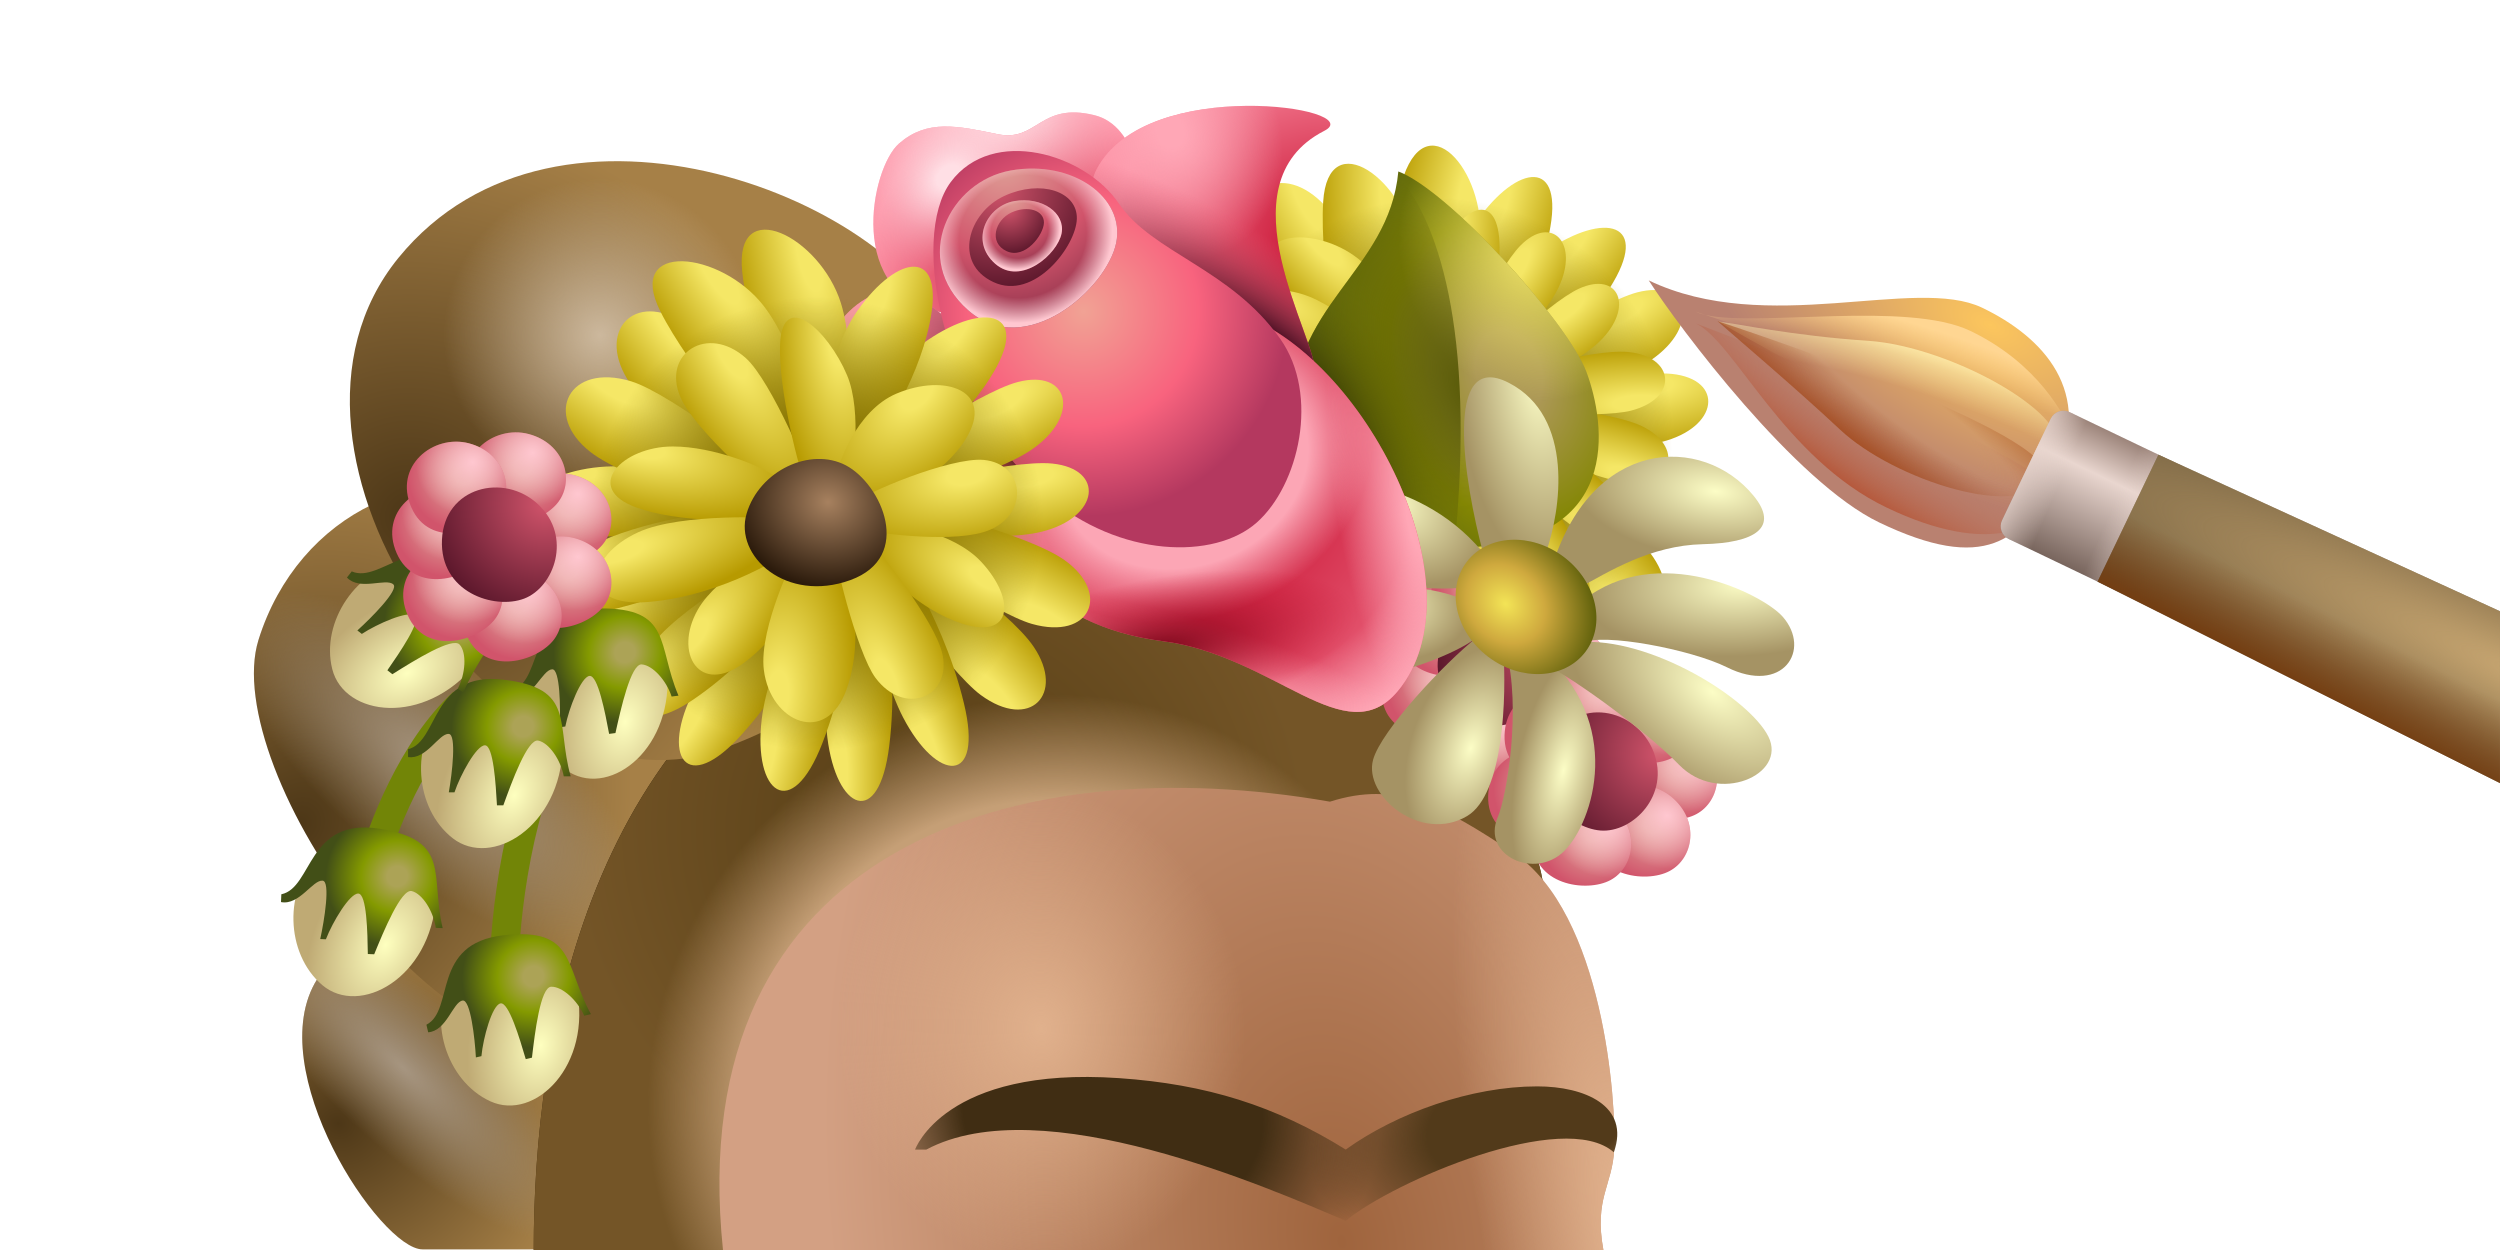 <svg viewBox="0 0 240 120" fill="none" xmlns="http://www.w3.org/2000/svg">
<path d="M57.761 98.35C66.59 102.772 64.215 119.94 64.215 119.94H40.561C36.523 119.94 24.985 102.632 30.465 93.978C35.946 85.325 48.932 93.929 57.761 98.35Z" fill="url(#paint0_radial_850_39967)"/>
<path d="M57.761 98.35C66.59 102.772 64.215 119.94 64.215 119.94H40.561C36.523 119.94 24.985 102.632 30.465 93.978C35.946 85.325 48.932 93.929 57.761 98.35Z" fill="url(#paint1_radial_850_39967)"/>
<path d="M51.802 48.605C62.439 53.932 81.202 93.92 62.047 100.538C42.891 107.155 20.993 73.69 24.813 61.436C28.633 49.183 41.164 43.278 51.802 48.605Z" fill="url(#paint2_radial_850_39967)"/>
<path d="M51.802 48.605C62.439 53.932 81.202 93.92 62.047 100.538C42.891 107.155 20.993 73.69 24.813 61.436C28.633 49.183 41.164 43.278 51.802 48.605Z" fill="url(#paint3_radial_850_39967)"/>
<path d="M84.695 56.767C120.228 42.323 146.655 72.335 148.157 85.036L106.911 120H51.234C51.234 99.748 56.27 68.322 84.695 56.767Z" fill="url(#paint4_radial_850_39967)"/>
<path d="M84.695 56.767C120.228 42.323 146.655 72.335 148.157 85.036L106.911 120H51.234C51.234 99.748 56.27 68.322 84.695 56.767Z" fill="url(#paint5_radial_850_39967)"/>
<path d="M84.695 56.767C120.228 42.323 146.655 72.335 148.157 85.036L106.911 120H51.234C51.234 99.748 56.27 68.322 84.695 56.767Z" fill="url(#paint6_radial_850_39967)"/>
<path d="M154.966 110.32C154.8 113.806 153.013 115.035 153.926 119.999H69.407C65.368 80.998 97.965 71.767 127.676 76.96C134.022 74.941 138.342 77.244 145.272 81.864C153.985 87.672 155.174 105.964 154.966 110.32Z" fill="url(#paint7_radial_850_39967)"/>
<path d="M154.966 110.32C154.8 113.806 153.013 115.035 153.926 119.999H69.407C65.368 80.998 97.965 71.767 127.676 76.96C134.022 74.941 138.342 77.244 145.272 81.864C153.985 87.672 155.174 105.964 154.966 110.32Z" fill="url(#paint8_radial_850_39967)"/>
<path d="M154.966 110.32C154.8 113.806 153.013 115.035 153.926 119.999H69.407C65.368 80.998 97.965 71.767 127.676 76.96C134.022 74.941 138.342 77.244 145.272 81.864C153.985 87.672 155.174 105.964 154.966 110.32Z" fill="url(#paint9_radial_850_39967)"/>
<path d="M127.272 19.824C130.013 22.808 134.889 35.167 135.077 37.005L132.016 38.326C130.189 36.373 122.134 27.981 120.452 23.663C118.35 18.266 123.04 15.217 127.272 19.824Z" fill="url(#paint10_radial_850_39967)"/>
<path d="M142.026 23.698C141.283 29.028 136.455 36.517 135.073 38.493L131.828 37.487C131.66 33.999 132.749 22.616 134.748 16.915C137.247 9.789 142.953 17.053 142.026 23.698Z" fill="url(#paint11_radial_850_39967)"/>
<path d="M148.502 24.061C144.079 27.066 140.681 34.147 140.036 36.493L142.982 38.468C145.922 36.512 151.295 32.764 154.529 27.661C158.572 21.282 154.031 20.304 148.502 24.061Z" fill="url(#paint12_radial_850_39967)"/>
<path d="M117.658 36.182C123.106 35.891 130.226 37.489 132.459 38.507L132.463 42.519C128.953 42.98 120.403 43.597 114.289 42.382C106.646 40.862 110.889 36.542 117.658 36.182Z" fill="url(#paint13_radial_850_39967)"/>
<path d="M160.493 35.894C156.411 35.468 144.283 38.481 142.707 39.477L142.971 41.774C145.625 42.33 155.026 43.544 159.475 42.436C165.037 41.051 165.566 36.423 160.493 35.894Z" fill="url(#paint14_radial_850_39967)"/>
<path d="M126.134 57.587C128.785 52.454 136.129 45.834 136.129 45.834L139.099 47.165C139.099 47.165 137.168 54.609 130.773 61.797C125.278 67.973 122.839 63.965 126.134 57.587Z" fill="url(#paint15_radial_850_39967)"/>
<path d="M138.893 62.174C138.206 56.532 140.338 45.524 140.338 45.524L143.405 44.944C143.405 44.944 145.996 53.596 144.84 62.994C143.846 71.069 139.746 69.184 138.893 62.174Z" fill="url(#paint16_radial_850_39967)"/>
<path d="M118.957 47.096C123.475 44.422 133.813 43.176 133.813 43.176L135.548 46.145C135.548 46.145 129.124 51.452 120.667 53.527C113.401 55.31 113.344 50.417 118.957 47.096Z" fill="url(#paint17_radial_850_39967)"/>
<path d="M153.629 58.12C150.567 55.876 142.885 45.258 142.307 43.624L144.679 41.912C146.712 43.375 156.271 49.863 158.711 53.494C161.761 58.031 158.359 61.584 153.629 58.12Z" fill="url(#paint18_radial_850_39967)"/>
<path d="M120.046 27.993C123.925 29.161 134.424 37.304 135.523 38.788L133.564 41.486C130.997 40.738 119.787 37.63 116.138 34.774C111.577 31.205 114.055 26.189 120.046 27.993Z" fill="url(#paint19_radial_850_39967)"/>
<path d="M135.872 23.922C136.604 29.255 133.99 37.773 133.197 40.05L129.8 39.962C128.692 36.651 126.65 25.4 127.026 19.371C127.497 11.834 134.96 17.276 135.872 23.922Z" fill="url(#paint20_radial_850_39967)"/>
<path d="M141.805 21.183C138.715 25.548 138.012 33.37 138.231 35.793L141.681 36.611C143.75 33.749 147.47 28.357 148.712 22.444C150.265 15.053 145.668 15.728 141.805 21.183Z" fill="url(#paint21_radial_850_39967)"/>
<path d="M117.161 43.339C122.162 41.158 129.39 40.161 131.839 40.333L133.248 44.089C130.121 45.75 122.329 49.323 116.177 50.326C108.486 51.58 110.947 46.047 117.161 43.339Z" fill="url(#paint22_radial_850_39967)"/>
<path d="M157.182 28.065C153.209 29.096 142.905 36.166 141.778 37.65L142.829 39.709C145.51 39.3 154.74 37.145 158.52 34.549C163.245 31.303 162.119 26.784 157.182 28.065Z" fill="url(#paint23_radial_850_39967)"/>
<path d="M132.597 60.419C133.283 54.682 137.843 45.909 137.843 45.909L141.091 46.116C141.091 46.116 141.89 53.765 138.417 62.737C135.434 70.447 131.745 67.548 132.597 60.419Z" fill="url(#paint24_radial_850_39967)"/>
<path d="M146.156 60.246C143.536 55.202 141.678 44.145 141.678 44.145L144.348 42.527C144.348 42.527 149.805 49.724 152.013 58.932C153.911 66.843 149.41 66.513 146.156 60.246Z" fill="url(#paint25_radial_850_39967)"/>
<path d="M122.201 53.105C125.496 49.018 134.743 44.23 134.743 44.23L137.408 46.403C137.408 46.403 133.249 53.624 126.055 58.53C119.873 62.745 118.106 58.182 122.201 53.105Z" fill="url(#paint26_radial_850_39967)"/>
<path d="M158.537 51.288C154.883 50.26 143.97 43.004 142.856 41.676L144.478 39.242C146.894 39.9 158.12 42.63 161.677 45.175C166.124 48.357 164.181 52.876 158.537 51.288Z" fill="url(#paint27_radial_850_39967)"/>
<path d="M115.148 41.68C115.148 54.21 125.305 64.367 137.835 64.367C150.365 64.367 160.522 54.21 160.522 41.68C160.522 29.151 150.365 18.993 137.835 18.993C125.305 18.993 115.148 29.151 115.148 41.68Z" fill="url(#paint28_radial_850_39967)"/>
<path d="M121.55 32.853C124.85 33.254 134.48 38.366 135.576 39.413L134.371 41.869C132.19 41.624 122.691 40.681 119.341 38.884C115.152 36.637 116.453 32.234 121.55 32.853Z" fill="url(#paint29_radial_850_39967)"/>
<path d="M130.833 25.215C134.099 28.188 136.933 34.928 137.631 36.78L135.446 38.511C133.006 37.009 125.802 30.996 122.867 27C119.2 22.006 126.763 21.508 130.833 25.215Z" fill="url(#paint30_radial_850_39967)"/>
<path d="M138.19 24.297C136.303 28.259 136.831 34.682 137.347 36.611L140.252 36.788C141.523 34.184 143.776 29.303 143.951 24.348C144.17 18.155 140.549 19.345 138.19 24.297Z" fill="url(#paint31_radial_850_39967)"/>
<path d="M121.369 45.665C125.108 43.201 130.812 41.382 132.816 41.177L134.482 44.017C132.186 45.798 126.387 49.779 121.553 51.453C115.51 53.544 116.725 48.726 121.369 45.665Z" fill="url(#paint32_radial_850_39967)"/>
<path d="M151.587 27.707C148.519 29.097 141.179 36.258 140.475 37.616L141.614 39.134C143.724 38.428 150.885 35.391 153.577 32.762C156.943 29.476 155.399 25.98 151.587 27.707Z" fill="url(#paint33_radial_850_39967)"/>
<path d="M136.244 57.313C135.994 52.578 138.452 44.845 138.452 44.845L141.107 44.557C141.107 44.557 142.825 50.63 141.275 58.371C139.943 65.023 136.554 63.196 136.244 57.313Z" fill="url(#paint34_radial_850_39967)"/>
<path d="M147.181 55.272C144.356 51.561 141.304 42.881 141.304 42.881L143.236 41.199C143.236 41.199 148.657 46.253 151.733 53.388C154.376 59.519 150.691 59.883 147.181 55.272Z" fill="url(#paint35_radial_850_39967)"/>
<path d="M126.812 52.856C128.904 49.09 135.71 43.923 135.71 43.923L138.169 45.306C138.169 45.306 135.819 51.727 130.689 56.702C126.282 60.977 124.214 57.535 126.812 52.856Z" fill="url(#paint36_radial_850_39967)"/>
<path d="M155.937 46.293C152.839 45.974 142.998 41.637 141.911 40.719L142.881 38.524C144.927 38.717 154.387 39.351 157.619 40.91C161.66 42.86 160.723 46.786 155.937 46.293Z" fill="url(#paint37_radial_850_39967)"/>
<path d="M119.666 38.876C122.898 38.096 133.708 39.511 135.102 40.107L134.833 42.83C132.705 43.364 123.477 45.808 119.709 45.298C114.999 44.661 114.676 40.081 119.666 38.876Z" fill="url(#paint38_radial_850_39967)"/>
<path d="M125.685 28.471C129.785 30.112 134.801 35.432 136.103 36.923L134.662 39.309C131.851 38.757 122.997 35.648 118.849 32.933C113.664 29.539 120.574 26.424 125.685 28.471Z" fill="url(#paint39_radial_850_39967)"/>
<path d="M132.255 25.034C131.875 29.406 134.619 35.237 135.778 36.863L138.561 36.012C138.84 33.127 139.24 27.767 137.669 23.064C135.705 17.186 132.729 19.569 132.255 25.034Z" fill="url(#paint40_radial_850_39967)"/>
<path d="M123.983 50.94C126.622 47.323 131.328 43.621 133.133 42.727L135.688 44.804C134.162 47.276 130.124 53.036 126.182 56.297C121.255 60.372 120.705 55.434 123.983 50.94Z" fill="url(#paint41_radial_850_39967)"/>
<path d="M145.997 23.535C143.61 25.912 139.243 35.19 139.06 36.709L140.658 37.731C142.387 36.33 148.031 30.978 149.632 27.573C151.633 23.316 148.963 20.582 145.997 23.535Z" fill="url(#paint42_radial_850_39967)"/>
<path d="M141.995 56.639C140.103 52.291 139.697 44.188 139.697 44.188L142.083 42.988C142.083 42.988 145.819 48.075 147.078 55.868C148.161 62.565 144.346 62.041 141.995 56.639Z" fill="url(#paint43_radial_850_39967)"/>
<path d="M151.527 50.897C147.581 48.41 141.681 41.35 141.681 41.35L142.902 39.097C142.902 39.097 149.75 41.932 155.13 47.538C159.753 52.355 156.429 53.987 151.527 50.897Z" fill="url(#paint44_radial_850_39967)"/>
<path d="M131.6 55.768C132.24 51.508 136.805 44.284 136.805 44.284L139.593 44.718C139.593 44.718 139.64 51.556 136.578 58.012C133.947 63.56 130.805 61.061 131.6 55.768Z" fill="url(#paint45_radial_850_39967)"/>
<path d="M156.582 39.421C153.568 40.207 142.832 39.592 141.492 39.113L141.632 36.717C143.616 36.181 152.698 33.461 156.272 33.79C160.74 34.2 161.237 38.207 156.582 39.421Z" fill="url(#paint46_radial_850_39967)"/>
<path d="M152.3 35.714C154.095 40.501 156.122 52.572 139.613 52.572C128.665 55.526 124.366 48.175 124.067 40.694C123.61 29.285 133.357 26.156 134.24 16.459C139.027 18.254 150.505 30.927 152.3 35.714Z" fill="url(#paint47_radial_850_39967)"/>
<path d="M152.3 35.714C154.095 40.501 156.122 52.572 139.613 52.572C128.665 55.526 124.366 48.175 124.067 40.694C123.61 29.285 133.357 26.156 134.24 16.459C139.027 18.254 150.505 30.927 152.3 35.714Z" fill="url(#paint48_radial_850_39967)"/>
<path d="M152.3 35.714C154.095 40.501 156.122 52.572 139.613 52.572C128.665 55.526 124.366 48.175 124.067 40.694C123.61 29.285 133.357 26.156 134.24 16.459C139.027 18.254 150.505 30.927 152.3 35.714Z" fill="url(#paint49_radial_850_39967)"/>
<path fill-rule="evenodd" clip-rule="evenodd" d="M139.627 52.572C141.74 31.301 137.827 20.891 134.195 16.875C133.693 21.081 131.512 24.044 129.3 27.049C126.582 30.741 123.818 34.495 124.066 40.695C124.365 48.175 128.664 55.526 139.613 52.572C139.617 52.572 139.622 52.572 139.627 52.572Z" fill="url(#paint50_radial_850_39967)"/>
<path d="M91.33 32.825C96.007 46.344 89.263 64.996 68.83 72.055C48.397 79.115 22.965 43.499 38.254 24.748C53.542 5.998 86.654 19.305 91.33 32.825Z" fill="url(#paint51_radial_850_39967)"/>
<path d="M91.33 32.825C96.007 46.344 89.263 64.996 68.83 72.055C48.397 79.115 22.965 43.499 38.254 24.748C53.542 5.998 86.654 19.305 91.33 32.825Z" fill="url(#paint52_radial_850_39967)"/>
<path d="M152.661 68.054C150.348 69.308 145.098 68.518 145.214 64.168C145.331 59.819 150.131 58.672 152.838 60.951C155.546 63.229 154.973 66.801 152.661 68.054Z" fill="url(#paint53_radial_850_39967)"/>
<path d="M152.661 68.054C150.348 69.308 145.098 68.518 145.214 64.168C145.331 59.819 150.131 58.672 152.838 60.951C155.546 63.229 154.973 66.801 152.661 68.054Z" fill="url(#paint54_radial_850_39967)"/>
<path d="M150.092 73.516C147.78 74.77 142.53 73.98 142.646 69.63C142.763 65.281 147.563 64.135 150.27 66.413C152.978 68.691 152.405 72.263 150.092 73.516Z" fill="url(#paint55_radial_850_39967)"/>
<path d="M150.092 73.516C147.78 74.77 142.53 73.98 142.646 69.63C142.763 65.281 147.563 64.135 150.27 66.413C152.978 68.691 152.405 72.263 150.092 73.516Z" fill="url(#paint56_radial_850_39967)"/>
<path d="M144.409 74.39C142.097 75.643 136.847 74.853 136.963 70.504C137.08 66.155 141.88 65.008 144.587 67.286C147.295 69.565 146.722 73.136 144.409 74.39Z" fill="url(#paint57_radial_850_39967)"/>
<path d="M144.409 74.39C142.097 75.643 136.847 74.853 136.963 70.504C137.08 66.155 141.88 65.008 144.587 67.286C147.295 69.565 146.722 73.136 144.409 74.39Z" fill="url(#paint58_radial_850_39967)"/>
<path d="M140.106 70.212C137.793 71.465 132.544 70.675 132.66 66.326C132.776 61.977 137.576 60.83 140.284 63.108C142.991 65.387 142.419 68.958 140.106 70.212Z" fill="url(#paint59_radial_850_39967)"/>
<path d="M140.106 70.212C137.793 71.465 132.544 70.675 132.66 66.326C132.776 61.977 137.576 60.83 140.284 63.108C142.991 65.387 142.419 68.958 140.106 70.212Z" fill="url(#paint60_radial_850_39967)"/>
<path d="M141.681 64.376C139.368 65.63 134.119 64.84 134.235 60.49C134.351 56.141 139.151 54.995 141.859 57.273C144.567 59.551 143.994 63.123 141.681 64.376Z" fill="url(#paint61_radial_850_39967)"/>
<path d="M141.681 64.376C139.368 65.63 134.119 64.84 134.235 60.49C134.351 56.141 139.151 54.995 141.859 57.273C144.567 59.551 143.994 63.123 141.681 64.376Z" fill="url(#paint62_radial_850_39967)"/>
<path d="M150.393 62.624C148.08 63.878 142.831 63.088 142.947 58.738C143.063 54.389 147.863 53.242 150.571 55.521C153.278 57.799 152.706 61.371 150.393 62.624Z" fill="url(#paint63_radial_850_39967)"/>
<path d="M150.393 62.624C148.08 63.878 142.831 63.088 142.947 58.738C143.063 54.389 147.863 53.242 150.571 55.521C153.278 57.799 152.706 61.371 150.393 62.624Z" fill="url(#paint64_radial_850_39967)"/>
<path d="M144.825 60.993C142.512 62.247 137.263 61.457 137.379 57.107C137.495 52.758 142.295 51.611 145.003 53.89C147.711 56.168 147.138 59.74 144.825 60.993Z" fill="url(#paint65_radial_850_39967)"/>
<path d="M144.825 60.993C142.512 62.247 137.263 61.457 137.379 57.107C137.495 52.758 142.295 51.611 145.003 53.89C147.711 56.168 147.138 59.74 144.825 60.993Z" fill="url(#paint66_radial_850_39967)"/>
<path d="M143.46 69.635C140.39 69.4 136.363 65.635 138.724 61.154C141.084 56.673 146.859 57.829 148.524 62.03C150.189 66.231 146.529 69.869 143.46 69.635Z" fill="url(#paint67_radial_850_39967)"/>
<path d="M162.863 78.15C160.55 79.404 155.3 78.614 155.416 74.264C155.533 69.915 160.333 68.768 163.04 71.047C165.748 73.325 165.175 76.897 162.863 78.15Z" fill="url(#paint68_radial_850_39967)"/>
<path d="M162.863 78.15C160.55 79.404 155.3 78.614 155.416 74.264C155.533 69.915 160.333 68.768 163.04 71.047C165.748 73.325 165.175 76.897 162.863 78.15Z" fill="url(#paint69_radial_850_39967)"/>
<path d="M160.294 83.612C157.982 84.866 152.732 84.076 152.848 79.727C152.964 75.377 157.765 74.231 160.472 76.509C163.18 78.787 162.607 82.359 160.294 83.612Z" fill="url(#paint70_radial_850_39967)"/>
<path d="M160.294 83.612C157.982 84.866 152.732 84.076 152.848 79.727C152.964 75.377 157.765 74.231 160.472 76.509C163.18 78.787 162.607 82.359 160.294 83.612Z" fill="url(#paint71_radial_850_39967)"/>
<path d="M154.611 84.486C152.299 85.739 147.049 84.949 147.165 80.6C147.282 76.251 152.082 75.104 154.789 77.382C157.497 79.661 156.924 83.232 154.611 84.486Z" fill="url(#paint72_radial_850_39967)"/>
<path d="M154.611 84.486C152.299 85.739 147.049 84.949 147.165 80.6C147.282 76.251 152.082 75.104 154.789 77.382C157.497 79.661 156.924 83.232 154.611 84.486Z" fill="url(#paint73_radial_850_39967)"/>
<path d="M150.308 80.308C147.995 81.561 142.745 80.771 142.862 76.422C142.978 72.073 147.778 70.926 150.486 73.204C153.193 75.483 152.621 79.054 150.308 80.308Z" fill="url(#paint74_radial_850_39967)"/>
<path d="M150.308 80.308C147.995 81.561 142.745 80.771 142.862 76.422C142.978 72.073 147.778 70.926 150.486 73.204C153.193 75.483 152.621 79.054 150.308 80.308Z" fill="url(#paint75_radial_850_39967)"/>
<path d="M151.883 74.472C149.57 75.726 144.321 74.936 144.437 70.587C144.553 66.237 149.353 65.091 152.061 67.369C154.769 69.647 154.196 73.219 151.883 74.472Z" fill="url(#paint76_radial_850_39967)"/>
<path d="M151.883 74.472C149.57 75.726 144.321 74.936 144.437 70.587C144.553 66.237 149.353 65.091 152.061 67.369C154.769 69.647 154.196 73.219 151.883 74.472Z" fill="url(#paint77_radial_850_39967)"/>
<path d="M160.595 72.72C158.282 73.974 153.033 73.184 153.149 68.835C153.265 64.485 158.065 63.339 160.773 65.617C163.48 67.895 162.908 71.467 160.595 72.72Z" fill="url(#paint78_radial_850_39967)"/>
<path d="M160.595 72.72C158.282 73.974 153.033 73.184 153.149 68.835C153.265 64.485 158.065 63.339 160.773 65.617C163.48 67.895 162.908 71.467 160.595 72.72Z" fill="url(#paint79_radial_850_39967)"/>
<path d="M155.027 71.089C152.714 72.343 147.465 71.553 147.581 67.203C147.697 62.854 152.497 61.707 155.205 63.986C157.913 66.264 157.34 69.836 155.027 71.089Z" fill="url(#paint80_radial_850_39967)"/>
<path d="M155.027 71.089C152.714 72.343 147.465 71.553 147.581 67.203C147.697 62.854 152.497 61.707 155.205 63.986C157.913 66.264 157.34 69.836 155.027 71.089Z" fill="url(#paint81_radial_850_39967)"/>
<path d="M153.662 79.731C150.592 79.496 146.565 75.731 148.926 71.25C151.286 66.769 157.061 67.925 158.726 72.126C160.391 76.327 156.731 79.965 153.662 79.731Z" fill="url(#paint82_radial_850_39967)"/>
<path d="M124.217 47.9C125.507 45.212 135.929 45.396 142.273 52.923L141.521 56.308C129.938 57.775 122.926 50.589 124.217 47.9Z" fill="url(#paint83_radial_850_39967)"/>
<path d="M124.334 60.144C125.086 58.209 132.604 54.578 140.243 57.437L141.559 61.348C139.803 62.71 134.469 64.808 131.63 64.808C128.082 64.808 123.581 62.08 124.334 60.144Z" fill="url(#paint84_radial_850_39967)"/>
<path d="M140.845 78.341C144.386 76.236 144.633 66.776 144.314 62.309L141.86 61.122C138.55 63.754 132.584 70.156 131.818 72.931C130.861 76.401 136.418 80.973 140.845 78.341Z" fill="url(#paint85_radial_850_39967)"/>
<path d="M150.172 81.694C152.967 78.898 156.05 69.406 147.877 62.417H144.568C146.073 68.009 144.659 76.404 143.787 78.439C142.198 82.146 147.376 84.49 150.172 81.694Z" fill="url(#paint86_radial_850_39967)"/>
<path d="M169.766 70.712C167.938 67.056 158.408 61.111 151.526 61.649L148.291 63.755C151.262 65.22 158.18 70.323 161.191 73.42C164.955 77.292 171.594 74.368 169.766 70.712Z" fill="url(#paint87_radial_850_39967)"/>
<path d="M171.139 59.203C169.252 57.049 159.11 51.934 151.95 57.662V61.724C153.811 60.722 162.328 62.337 165.78 64.056C171.139 66.726 173.941 62.401 171.139 59.203Z" fill="url(#paint88_radial_850_39967)"/>
<path d="M144.84 36.749C151.186 40.017 149.855 49.004 148.396 53.089H142.378C140.554 46.281 138.494 33.481 144.84 36.749Z" fill="url(#paint89_radial_850_39967)"/>
<path d="M168.34 47.589C163.474 41.663 152.685 41.877 148.877 54.782L151.487 56.495C154.449 54.873 158.445 52.358 163.474 52.242C168.504 52.127 170.84 50.632 168.34 47.589Z" fill="url(#paint90_radial_850_39967)"/>
<path d="M140.802 53.947C138.797 56.593 139.723 60.671 142.87 63.055C146.017 65.439 150.193 65.226 152.198 62.579C154.203 59.933 153.276 55.855 150.129 53.471C146.982 51.088 142.806 51.3 140.802 53.947Z" fill="url(#paint91_radial_850_39967)"/>
<path d="M107.404 103.499C90.688 102.354 87.845 110.363 87.845 110.363H88.921C99.989 104.452 121.839 114.064 129.19 117.2C133.784 113.386 150.148 106.394 154.928 110.62C156.514 106.149 152.11 104.291 147.572 104.292C141.251 104.292 134.094 106.829 129.19 110.363C122.484 106.18 115.839 104.076 107.404 103.499Z" fill="url(#paint92_radial_850_39967)"/>
<path d="M107.404 103.499C90.688 102.354 87.845 110.363 87.845 110.363H88.921C99.989 104.452 121.839 114.064 129.19 117.2C133.784 113.386 150.148 106.394 154.928 110.62C156.514 106.149 152.11 104.291 147.572 104.292C141.251 104.292 134.094 106.829 129.19 110.363C122.484 106.18 115.839 104.076 107.404 103.499Z" fill="url(#paint93_radial_850_39967)"/>
<path d="M105.051 11.053C109.264 12.074 109.929 18.514 109.734 21.606C106.496 24.912 98.128 31.222 90.56 30.013C81.101 28.501 83.586 16.15 86.302 13.783C89.018 11.415 91.948 12.092 95.768 12.882C99.588 13.672 99.785 9.776 105.051 11.053Z" fill="url(#paint94_radial_850_39967)"/>
<path d="M105.051 11.053C109.264 12.074 109.929 18.514 109.734 21.606C106.496 24.912 98.128 31.222 90.56 30.013C81.101 28.501 83.586 16.15 86.302 13.783C89.018 11.415 91.948 12.092 95.768 12.882C99.588 13.672 99.785 9.776 105.051 11.053Z" fill="url(#paint95_radial_850_39967)"/>
<path d="M105.051 11.053C109.264 12.074 109.929 18.514 109.734 21.606C106.496 24.912 98.128 31.222 90.56 30.013C81.101 28.501 83.586 16.15 86.302 13.783C89.018 11.415 91.948 12.092 95.768 12.882C99.588 13.672 99.785 9.776 105.051 11.053Z" fill="url(#paint96_radial_850_39967)"/>
<path d="M127.139 12.556C117.034 17.713 126.531 32.681 126.238 35.761C120.995 35.09 101.476 23.446 105.297 16.212C110.073 7.17 131.478 10.342 127.139 12.556Z" fill="url(#paint97_radial_850_39967)"/>
<path d="M127.139 12.556C117.034 17.713 126.531 32.681 126.238 35.761C120.995 35.09 101.476 23.446 105.297 16.212C110.073 7.17 131.478 10.342 127.139 12.556Z" fill="url(#paint98_radial_850_39967)"/>
<path d="M127.139 12.556C117.034 17.713 126.531 32.681 126.238 35.761C120.995 35.09 101.476 23.446 105.297 16.212C110.073 7.17 131.478 10.342 127.139 12.556Z" fill="url(#paint99_radial_850_39967)"/>
<path d="M79.58 50.296C84.84 40.244 99.71 49.894 102.792 49.633C102.176 44.383 90.732 24.745 83.46 28.492C74.369 33.175 77.321 54.611 79.58 50.296Z" fill="url(#paint100_radial_850_39967)"/>
<path d="M79.58 50.296C84.84 40.244 99.71 49.894 102.792 49.633C102.176 44.383 90.732 24.745 83.46 28.492C74.369 33.175 77.321 54.611 79.58 50.296Z" fill="url(#paint101_radial_850_39967)"/>
<path d="M79.58 50.296C84.84 40.244 99.71 49.894 102.792 49.633C102.176 44.383 90.732 24.745 83.46 28.492C74.369 33.175 77.321 54.611 79.58 50.296Z" fill="url(#paint102_radial_850_39967)"/>
<path d="M134.175 66.359C142.367 56.547 131.076 33.988 118.617 29.982C114.264 29.425 106.585 29.655 98.83 42.344C92.484 52.729 100.879 60.178 111.609 61.55C122.339 62.922 129.153 72.373 134.175 66.359Z" fill="url(#paint103_radial_850_39967)"/>
<path d="M134.175 66.359C142.367 56.547 131.076 33.988 118.617 29.982C114.264 29.425 106.585 29.655 98.83 42.344C92.484 52.729 100.879 60.178 111.609 61.55C122.339 62.922 129.153 72.373 134.175 66.359Z" fill="url(#paint104_radial_850_39967)"/>
<path d="M134.175 66.359C142.367 56.547 131.076 33.988 118.617 29.982C114.264 29.425 106.585 29.655 98.83 42.344C92.484 52.729 100.879 60.178 111.609 61.55C122.339 62.922 129.153 72.373 134.175 66.359Z" fill="url(#paint105_radial_850_39967)"/>
<path d="M134.175 66.359C142.367 56.547 131.076 33.988 118.617 29.982C114.264 29.425 106.585 29.655 98.83 42.344C92.484 52.729 100.879 60.178 111.609 61.55C122.339 62.922 129.153 72.373 134.175 66.359Z" fill="url(#paint106_radial_850_39967)"/>
<path d="M134.175 66.359C142.367 56.547 131.076 33.988 118.617 29.982C114.264 29.425 106.585 29.655 98.83 42.344C92.484 52.729 100.879 60.178 111.609 61.55C122.339 62.922 129.153 72.373 134.175 66.359Z" fill="url(#paint107_radial_850_39967)"/>
<path d="M134.175 66.359C142.367 56.547 131.076 33.988 118.617 29.982C114.264 29.425 106.585 29.655 98.83 42.344C92.484 52.729 100.879 60.178 111.609 61.55C122.339 62.922 129.153 72.373 134.175 66.359Z" fill="url(#paint108_radial_850_39967)"/>
<path d="M122.902 32.527C126.719 37.932 124.69 46.586 120.646 50.166C116.603 53.747 107.54 53.582 100.487 47.588C90.554 39.146 87.26 22.845 91.278 17.469C95.295 12.092 104.173 14.764 107.405 19.532C110.637 24.299 118.132 25.77 122.902 32.527Z" fill="url(#paint109_radial_850_39967)"/>
<path d="M107.153 23.322C106.262 27.692 98.453 34.66 92.929 29.772C87.405 24.884 91.142 17.399 97.051 16.362C102.961 15.326 108.043 18.952 107.153 23.322Z" fill="url(#paint110_radial_850_39967)"/>
<path d="M107.153 23.322C106.262 27.692 98.453 34.66 92.929 29.772C87.405 24.884 91.142 17.399 97.051 16.362C102.961 15.326 108.043 18.952 107.153 23.322Z" fill="url(#paint111_radial_850_39967)"/>
<path d="M103.377 21.003C103.31 23.625 99.291 28.899 95.377 27.084C91.463 25.268 92.933 20.398 96.436 18.8C99.939 17.203 103.445 18.382 103.377 21.003Z" fill="url(#paint112_radial_850_39967)"/>
<path d="M101.909 22.424C101.51 24.383 98.009 27.506 95.533 25.315C93.057 23.124 94.732 19.769 97.381 19.304C100.03 18.84 102.308 20.465 101.909 22.424Z" fill="url(#paint113_radial_850_39967)"/>
<path d="M101.909 22.424C101.51 24.383 98.009 27.506 95.533 25.315C93.057 23.124 94.732 19.769 97.381 19.304C100.03 18.84 102.308 20.465 101.909 22.424Z" fill="url(#paint114_radial_850_39967)"/>
<path d="M100.217 21.384C100.187 22.559 98.385 24.924 96.631 24.11C94.876 23.296 95.535 21.113 97.106 20.397C98.676 19.681 100.247 20.209 100.217 21.384Z" fill="url(#paint115_radial_850_39967)"/>
<path fill-rule="evenodd" clip-rule="evenodd" d="M50.961 82.393C51.831 77.934 53.242 73.298 55.404 69.808L53.049 68.349C50.632 72.253 49.14 77.265 48.243 81.862C47.343 86.477 47.018 90.795 46.998 93.39L49.767 93.412C49.786 90.981 50.094 86.834 50.961 82.393Z" fill="#728507"/>
<path d="M66.265 31.425C69.489 33.878 76.471 45.182 76.98 46.958L74.2 48.798C72.058 47.199 62.647 40.361 60.23 36.408C57.207 31.468 61.286 27.637 66.265 31.425Z" fill="url(#paint116_radial_850_39967)"/>
<path d="M80.73 29.105C82.334 34.243 81.167 43.077 80.761 45.454L77.397 45.929C75.755 42.847 71.879 32.089 71.252 26.081C70.469 18.57 78.73 22.701 80.73 29.105Z" fill="url(#paint117_radial_850_39967)"/>
<path d="M89.032 32.669C84.609 35.674 81.211 42.754 80.567 45.101L83.512 47.076C86.453 45.119 91.826 41.372 95.06 36.269C99.103 29.889 94.561 28.912 89.032 32.669Z" fill="url(#paint118_radial_850_39967)"/>
<path d="M58.189 44.789C63.637 44.499 70.756 46.096 72.99 47.114L72.994 51.127C69.483 51.587 60.934 52.205 54.819 50.989C47.176 49.47 51.42 45.15 58.189 44.789Z" fill="url(#paint119_radial_850_39967)"/>
<path d="M101.024 44.501C96.941 44.075 84.814 47.089 83.238 48.084L83.502 50.381C86.156 50.937 95.556 52.151 100.006 51.043C105.568 49.658 106.096 45.031 101.024 44.501Z" fill="url(#paint120_radial_850_39967)"/>
<path d="M66.664 66.195C69.316 61.061 76.66 54.441 76.66 54.441L79.63 55.773C79.63 55.773 77.699 63.217 71.304 70.404C65.809 76.581 63.369 72.573 66.664 66.195Z" fill="url(#paint121_radial_850_39967)"/>
<path d="M79.423 70.781C78.736 65.139 80.868 54.131 80.868 54.131L83.936 53.551C83.936 53.551 86.527 62.204 85.37 71.601C84.376 79.676 80.277 77.791 79.423 70.781Z" fill="url(#paint122_radial_850_39967)"/>
<path d="M59.488 55.703C64.005 53.03 74.344 51.784 74.344 51.784L76.079 54.752C76.079 54.752 69.655 60.059 61.198 62.134C53.931 63.917 53.874 59.025 59.488 55.703Z" fill="url(#paint123_radial_850_39967)"/>
<path d="M94.16 66.726C91.097 64.483 83.416 53.865 82.838 52.231L85.209 50.519C87.242 51.982 96.802 58.47 99.242 62.1C102.292 66.638 98.889 70.191 94.16 66.726Z" fill="url(#paint124_radial_850_39967)"/>
<path d="M60.577 36.601C64.456 37.769 74.954 45.911 76.053 47.396L74.094 50.094C71.528 49.346 60.318 46.237 56.669 43.382C52.108 39.812 54.586 34.796 60.577 36.601Z" fill="url(#paint125_radial_850_39967)"/>
<path d="M73.311 29.361C76.613 33.611 78.613 42.294 79.066 44.663L76.081 46.286C73.465 43.975 66.066 35.256 63.374 29.847C60.01 23.087 69.195 24.063 73.311 29.361Z" fill="url(#paint126_radial_850_39967)"/>
<path d="M82.336 29.791C79.246 34.155 78.543 41.977 78.761 44.401L82.212 45.219C84.281 42.357 88.001 36.965 89.243 31.052C90.795 23.66 86.199 24.336 82.336 29.791Z" fill="url(#paint127_radial_850_39967)"/>
<path d="M57.692 51.946C62.693 49.766 69.921 48.769 72.369 48.94L73.779 52.697C70.652 54.358 62.86 57.931 56.707 58.934C49.016 60.187 51.478 54.655 57.692 51.946Z" fill="url(#paint128_radial_850_39967)"/>
<path d="M97.713 36.672C93.74 37.703 83.436 44.773 82.308 46.258L83.36 48.317C86.041 47.908 95.271 45.753 99.051 43.156C103.775 39.911 102.65 35.392 97.713 36.672Z" fill="url(#paint129_radial_850_39967)"/>
<path d="M73.128 69.027C73.814 63.29 78.374 54.517 78.374 54.517L81.622 54.724C81.622 54.724 82.42 62.373 78.948 71.345C75.964 79.054 72.275 76.155 73.128 69.027Z" fill="url(#paint130_radial_850_39967)"/>
<path d="M86.686 68.854C84.067 63.809 82.208 52.752 82.208 52.752L84.879 51.135C84.879 51.135 90.336 58.332 92.544 67.539C94.441 75.451 89.941 75.121 86.686 68.854Z" fill="url(#paint131_radial_850_39967)"/>
<path d="M62.731 61.712C66.026 57.626 75.273 52.838 75.273 52.838L77.938 55.011C77.938 55.011 73.78 62.231 66.586 67.137C60.404 71.352 58.637 66.79 62.731 61.712Z" fill="url(#paint132_radial_850_39967)"/>
<path d="M99.068 59.896C95.414 58.867 84.5 51.612 83.386 50.284L85.008 47.85C87.425 48.508 98.651 51.237 102.208 53.783C106.654 56.965 104.712 61.484 99.068 59.896Z" fill="url(#paint133_radial_850_39967)"/>
<path d="M56.582 50.288C56.582 62.319 66.335 72.071 78.366 72.071C90.397 72.071 100.15 62.319 100.15 50.288C100.15 38.257 90.397 28.504 78.366 28.504C66.335 28.504 56.582 38.257 56.582 50.288Z" fill="url(#paint134_radial_850_39967)"/>
<path d="M71.604 34.379C74.004 36.517 78.073 45.972 78.19 47.428L75.374 48.769C73.774 47.372 66.706 41.389 65.305 38.084C63.553 33.953 67.897 31.076 71.604 34.379Z" fill="url(#paint135_radial_850_39967)"/>
<path d="M81.322 36.03C82.793 39.523 81.935 45.801 81.322 47.41H77.645C76.65 45.112 74.704 37.271 74.888 33.043C75.118 27.758 79.484 31.664 81.322 36.03Z" fill="url(#paint136_radial_850_39967)"/>
<path d="M86.041 37.794C82.246 39.406 80.284 44.66 80.112 46.502L83.434 48.777C85.965 47.74 90.556 45.702 92.751 42.077C95.494 37.546 90.785 35.78 86.041 37.794Z" fill="url(#paint137_radial_850_39967)"/>
<path d="M94.2 53.937C91.557 51.085 86.097 50.143 84.34 50.227L83.242 53.167C84.969 55.073 88.249 58.512 92.27 59.837C97.297 61.493 97.504 57.502 94.2 53.937Z" fill="url(#paint138_radial_850_39967)"/>
<path d="M64.585 42.861C68.497 42.861 73.242 44.78 74.635 45.883L73.894 49.777C71.322 50.042 65.154 50.199 61.05 48.703C55.919 46.833 59.725 42.861 64.585 42.861Z" fill="url(#paint139_radial_850_39967)"/>
<path d="M94.437 44.151C91.292 43.856 82.789 47.368 81.803 48.443L82.453 50.789C84.552 51.267 91.84 52.184 94.959 50.894C98.858 49.28 98.345 44.517 94.437 44.151Z" fill="url(#paint140_radial_850_39967)"/>
<path d="M66.978 58.545C68.872 55.18 74.809 52.152 74.809 52.152L77.574 54.245C77.574 54.245 76.532 59.763 71.492 63.579C67.162 66.858 64.625 62.725 66.978 58.545Z" fill="url(#paint141_radial_850_39967)"/>
<path d="M73.329 64.326C72.812 60.238 76.472 53.014 76.472 53.014L80.639 53.274C80.639 53.274 83.499 59.877 81.266 66.188C79.347 71.61 73.971 69.406 73.329 64.326Z" fill="url(#paint142_radial_850_39967)"/>
<path d="M61.282 51.088C65.437 49.195 74.498 49.723 74.498 49.723L75.727 52.981C75.727 52.981 69.679 57.174 62.17 57.796C55.718 58.33 56.119 53.44 61.282 51.088Z" fill="url(#paint143_radial_850_39967)"/>
<path d="M84.043 65.07C82.252 62.669 79.838 52.944 80.003 51.594L82.825 50.897C84.024 52.472 89.828 59.588 90.488 62.868C91.313 66.968 86.809 68.78 84.043 65.07Z" fill="url(#paint144_radial_850_39967)"/>
<path d="M81.205 44.675C84.61 46.466 87.762 53.465 81.63 55.69C75.499 57.914 70.456 53.412 71.678 49.292C72.901 45.173 77.8 42.884 81.205 44.675Z" fill="url(#paint145_radial_850_39967)"/>
<path d="M52.227 62.005C55 58.475 63.231 56.462 64.017 64.096C64.802 71.73 58.733 76.525 54.678 74.14C50.623 71.755 49.454 65.535 52.227 62.005Z" fill="url(#paint146_radial_850_39967)"/>
<path d="M61.608 63.782C62.661 63.865 63.972 65.322 64.475 66.868L65.134 66.782C63.066 61.944 64.543 58.323 57.531 58.411C50.519 58.5 52.189 65.088 49.318 66.215L49.414 66.958C51.202 67 52.055 64.306 53.008 64.252C53.77 64.208 53.812 67.988 53.729 69.815L54.269 69.745C54.614 67.998 55.778 64.993 56.587 64.888C57.397 64.784 58.101 68.444 58.475 70.453L59.082 70.374L59.092 70.329C59.586 68.101 60.562 63.7 61.608 63.782Z" fill="url(#paint147_radial_850_39967)"/>
<path fill-rule="evenodd" clip-rule="evenodd" d="M39.822 76.334C41.266 73.421 43.145 70.493 45.384 68.467L43.526 66.413C40.92 68.771 38.857 72.046 37.341 75.104C35.819 78.175 34.799 81.133 34.319 82.952L36.996 83.659C37.43 82.016 38.385 79.234 39.822 76.334Z" fill="#728507"/>
<path d="M42.598 68.127C45.802 64.984 54.224 64.045 54.021 71.717C53.819 79.389 47.183 83.364 43.469 80.477C39.754 77.59 39.394 71.271 42.598 68.127Z" fill="url(#paint148_radial_850_39967)"/>
<path d="M51.672 71.096C52.706 71.314 53.82 72.928 54.12 74.525H54.783C53.356 69.46 55.285 66.06 48.32 65.246C41.355 64.432 42.164 71.18 39.172 71.928V72.677C40.94 72.949 42.132 70.388 43.084 70.456C43.845 70.51 43.401 74.265 43.084 76.066H43.628C44.194 74.378 45.736 71.548 46.552 71.548C47.368 71.548 47.595 75.268 47.708 77.309H48.32L48.336 77.265C49.112 75.12 50.646 70.88 51.672 71.096Z" fill="url(#paint149_radial_850_39967)"/>
<path d="M38.808 53.965C43.268 53.459 50.484 57.901 45.604 63.824C40.723 69.747 33.048 68.797 31.896 64.236C30.744 59.675 34.348 54.472 38.808 53.965Z" fill="url(#paint150_radial_850_39967)"/>
<path d="M44.135 61.889C44.816 62.697 44.7 64.654 43.954 66.098L44.477 66.507C46.468 61.636 50.081 60.142 45.092 55.215C40.103 50.288 36.587 56.105 33.768 54.853L33.307 55.444C34.534 56.746 37.05 55.46 37.758 56.1C38.325 56.611 35.665 59.297 34.306 60.522L34.735 60.857C36.221 59.875 39.177 58.592 39.82 59.094C40.463 59.596 38.353 62.669 37.187 64.347L37.669 64.724L37.709 64.699C39.641 63.485 43.458 61.087 44.135 61.889Z" fill="url(#paint151_radial_850_39967)"/>
<path d="M30.591 82.197C33.924 79.19 42.377 78.606 41.853 86.263C41.328 93.92 34.532 97.612 30.942 94.572C27.352 91.532 27.258 85.203 30.591 82.197Z" fill="url(#paint152_radial_850_39967)"/>
<path d="M39.532 85.544C40.556 85.805 41.601 87.465 41.833 89.073L42.497 89.101C41.283 83.981 43.354 80.664 36.429 79.558C29.505 78.452 30.029 85.229 27.008 85.851L26.976 86.599C28.731 86.945 30.03 84.436 30.978 84.544C31.737 84.63 31.135 88.362 30.742 90.149L31.286 90.172C31.923 88.509 33.582 85.746 34.397 85.78C35.212 85.815 35.283 89.542 35.311 91.585L35.922 91.611L35.94 91.568C36.805 89.457 38.516 85.285 39.532 85.544Z" fill="url(#paint153_radial_850_39967)"/>
<path d="M43.41 93.893C45.817 90.104 53.805 87.278 55.349 94.796C56.894 102.314 51.334 107.691 47.061 105.722C42.788 103.754 41.003 97.682 43.41 93.893Z" fill="url(#paint154_radial_850_39967)"/>
<path d="M52.921 94.725C53.977 94.702 55.428 96.021 56.083 97.509L56.729 97.358C54.189 92.75 55.297 89 48.329 89.788C41.361 90.576 43.68 96.965 40.936 98.373L41.106 99.102C42.889 98.966 43.469 96.2 44.411 96.051C45.166 95.931 45.585 99.688 45.685 101.514L46.215 101.391C46.383 99.618 47.242 96.512 48.037 96.327C48.831 96.142 49.897 99.714 50.471 101.675L51.067 101.536L51.072 101.49C51.341 99.224 51.872 94.747 52.921 94.725Z" fill="url(#paint155_radial_850_39967)"/>
<path d="M57.977 52.12C56.418 54.238 51.331 55.757 49.585 51.772C47.84 47.786 51.696 44.706 55.116 45.616C58.535 46.526 59.537 50.001 57.977 52.12Z" fill="url(#paint156_radial_850_39967)"/>
<path d="M57.977 52.12C56.418 54.238 51.331 55.757 49.585 51.772C47.84 47.786 51.696 44.706 55.116 45.616C58.535 46.526 59.537 50.001 57.977 52.12Z" fill="url(#paint157_radial_850_39967)"/>
<path d="M57.977 58.156C56.418 60.274 51.331 61.793 49.585 57.807C47.84 53.822 51.696 50.742 55.116 51.652C58.535 52.561 59.537 56.037 57.977 58.156Z" fill="url(#paint158_radial_850_39967)"/>
<path d="M57.977 58.156C56.418 60.274 51.331 61.793 49.585 57.807C47.84 53.822 51.696 50.742 55.116 51.652C58.535 52.561 59.537 56.037 57.977 58.156Z" fill="url(#paint159_radial_850_39967)"/>
<path d="M53.206 61.364C51.646 63.482 46.559 65.001 44.814 61.015C43.069 57.03 46.925 53.95 50.344 54.86C53.764 55.769 54.766 59.245 53.206 61.364Z" fill="url(#paint160_radial_850_39967)"/>
<path d="M53.206 61.364C51.646 63.482 46.559 65.001 44.814 61.015C43.069 57.03 46.925 53.95 50.344 54.86C53.764 55.769 54.766 59.245 53.206 61.364Z" fill="url(#paint161_radial_850_39967)"/>
<path d="M47.533 59.413C45.974 61.532 40.887 63.051 39.142 59.065C37.396 55.08 41.252 52 44.672 52.91C48.092 53.819 49.093 57.295 47.533 59.413Z" fill="url(#paint162_radial_850_39967)"/>
<path d="M47.533 59.413C45.974 61.532 40.887 63.051 39.142 59.065C37.396 55.08 41.252 52 44.672 52.91C48.092 53.819 49.093 57.295 47.533 59.413Z" fill="url(#paint163_radial_850_39967)"/>
<path d="M46.476 53.463C44.917 55.581 39.83 57.1 38.084 53.115C36.339 49.13 40.195 46.049 43.615 46.959C47.035 47.869 48.036 51.344 46.476 53.463Z" fill="url(#paint164_radial_850_39967)"/>
<path d="M46.476 53.463C44.917 55.581 39.83 57.1 38.084 53.115C36.339 49.13 40.195 46.049 43.615 46.959C47.035 47.869 48.036 51.344 46.476 53.463Z" fill="url(#paint165_radial_850_39967)"/>
<path d="M53.614 48.17C52.055 50.289 46.968 51.808 45.222 47.822C43.477 43.837 47.333 40.757 50.753 41.666C54.173 42.576 55.174 46.052 53.614 48.17Z" fill="url(#paint166_radial_850_39967)"/>
<path d="M53.614 48.17C52.055 50.289 46.968 51.808 45.222 47.822C43.477 43.837 47.333 40.757 50.753 41.666C54.173 42.576 55.174 46.052 53.614 48.17Z" fill="url(#paint167_radial_850_39967)"/>
<path d="M47.882 49.063C46.322 51.182 41.236 52.7 39.49 48.715C37.745 44.73 41.601 41.65 45.02 42.559C48.44 43.469 49.442 46.945 47.882 49.063Z" fill="url(#paint168_radial_850_39967)"/>
<path d="M47.882 49.063C46.322 51.182 41.236 52.7 39.49 48.715C37.745 44.73 41.601 41.65 45.02 42.559C48.44 43.469 49.442 46.945 47.882 49.063Z" fill="url(#paint169_radial_850_39967)"/>
<path d="M50.323 57.465C47.446 58.559 42.199 56.865 42.429 51.806C42.659 46.746 48.376 45.335 51.67 48.428C54.965 51.521 53.201 56.371 50.323 57.465Z" fill="url(#paint170_radial_850_39967)"/>
<path d="M190.282 29.539C196.139 32.347 201.111 37.605 197.272 45.613C194.173 52.079 190.462 54.979 180.399 50.154C172.348 46.295 161.231 31.515 158.278 26.919C169.599 32.346 183.861 26.462 190.282 29.539Z" fill="url(#paint171_radial_850_39967)"/>
<path d="M199.013 41.983C198.372 40.003 195.616 34.864 189.149 31.764C183.109 28.869 168.747 31.401 163.716 30.232L162.797 29.925C163.052 30.048 163.361 30.149 163.716 30.232L199.013 41.983Z" fill="url(#paint172_radial_850_39967)"/>
<path d="M179.327 32.716C187.391 33.25 199.6 40.118 197.363 43.663C194.497 48.209 164.966 30.872 164.966 30.872C166.652 31.045 171.996 32.23 179.327 32.716Z" fill="url(#paint173_radial_850_39967)"/>
<path d="M181.129 48.732C191.029 53.478 196.273 50.75 196.858 47.377C197.443 44.005 162.814 31.057 162.814 31.057C166.529 32.838 171.228 43.986 181.129 48.732Z" fill="url(#paint174_radial_850_39967)"/>
<path d="M176.656 41.252C181.816 46.095 194.249 50.07 196.263 45.875C198.277 41.679 164.884 30.831 164.884 30.831C166.066 31.901 172.392 37.249 176.656 41.252Z" fill="url(#paint175_radial_850_39967)"/>
<path d="M209.643 44.816L198.676 39.559C198.003 39.236 197.196 39.52 196.873 40.193L192.2 49.941C191.877 50.614 192.161 51.422 192.834 51.744L203.801 57.002L209.643 44.816Z" fill="url(#paint176_linear_850_39967)"/>
<path d="M209.643 44.816L198.676 39.559C198.003 39.236 197.196 39.52 196.873 40.193L192.2 49.941C191.877 50.614 192.161 51.422 192.834 51.744L203.801 57.002L209.643 44.816Z" fill="url(#paint177_linear_850_39967)"/>
<path d="M209.643 44.816L198.676 39.559C198.003 39.236 197.196 39.52 196.873 40.193L192.2 49.941C191.877 50.614 192.161 51.422 192.834 51.744L203.801 57.002L209.643 44.816Z" fill="url(#paint178_linear_850_39967)"/>
<path d="M239.998 58.68L207.207 43.65L201.366 55.836L239.998 75.182V58.68Z" fill="#67563A"/>
<path d="M239.998 58.68L207.207 43.65L201.366 55.836L239.998 75.182V58.68Z" fill="url(#paint179_radial_850_39967)"/>
<path d="M239.998 58.68L207.207 43.65L201.366 55.836L239.998 75.182V58.68Z" fill="url(#paint180_radial_850_39967)"/>
<path d="M239.998 58.68L207.207 43.65L201.366 55.836L239.998 75.182V58.68Z" fill="url(#paint181_radial_850_39967)"/>
<defs>
<radialGradient id="paint0_radial_850_39967" cx="0" cy="0" r="1" gradientUnits="userSpaceOnUse" gradientTransform="translate(32.439 107.851) rotate(19.859) scale(22.624 20.253)">
<stop stop-color="#4D3717"/>
<stop offset="1" stop-color="#A68047"/>
</radialGradient>
<radialGradient id="paint1_radial_850_39967" cx="0" cy="0" r="1" gradientUnits="userSpaceOnUse" gradientTransform="translate(38.686 102.488) rotate(43.466) scale(22.853 7.184)">
<stop stop-color="#A69580"/>
<stop offset="1" stop-color="#A69580" stop-opacity="0"/>
</radialGradient>
<radialGradient id="paint2_radial_850_39967" cx="0" cy="0" r="1" gradientUnits="userSpaceOnUse" gradientTransform="translate(28.805 79.086) rotate(27.25) scale(30.973 35.326)">
<stop stop-color="#4D3717"/>
<stop offset="1" stop-color="#A68047"/>
</radialGradient>
<radialGradient id="paint3_radial_850_39967" cx="0" cy="0" r="1" gradientUnits="userSpaceOnUse" gradientTransform="translate(42.121 74.017) rotate(39.438) scale(24.572 9.621)">
<stop stop-color="#A69580"/>
<stop offset="1" stop-color="#A69580" stop-opacity="0"/>
</radialGradient>
<radialGradient id="paint4_radial_850_39967" cx="0" cy="0" r="1" gradientUnits="userSpaceOnUse" gradientTransform="translate(90.176 80.29) rotate(47.608) scale(63.75 61.106)">
<stop stop-color="#1D1303"/>
<stop offset="1" stop-color="#523812"/>
</radialGradient>
<radialGradient id="paint5_radial_850_39967" cx="0" cy="0" r="1" gradientUnits="userSpaceOnUse" gradientTransform="translate(90.176 80.29) rotate(47.608) scale(63.75 61.106)">
<stop stop-color="#543C14"/>
<stop offset="0.572" stop-color="#745527"/>
</radialGradient>
<radialGradient id="paint6_radial_850_39967" cx="0" cy="0" r="1" gradientUnits="userSpaceOnUse" gradientTransform="translate(99.695 104.363) rotate(132.878) scale(38.578 36.718)">
<stop offset="0.731" stop-color="#C59F76"/>
<stop offset="1" stop-color="#C59F76" stop-opacity="0"/>
</radialGradient>
<radialGradient id="paint7_radial_850_39967" cx="0" cy="0" r="1" gradientUnits="userSpaceOnUse" gradientTransform="translate(128.83 119.364) rotate(-99.811) scale(77.869 48.804)">
<stop stop-color="#9F643D"/>
<stop offset="1" stop-color="#D3A083"/>
</radialGradient>
<radialGradient id="paint8_radial_850_39967" cx="0" cy="0" r="1" gradientUnits="userSpaceOnUse" gradientTransform="translate(158.541 124.267) rotate(-102.253) scale(58.446 14.943)">
<stop stop-color="#E9BB96"/>
<stop offset="1" stop-color="#E9BB96" stop-opacity="0"/>
</radialGradient>
<radialGradient id="paint9_radial_850_39967" cx="0" cy="0" r="1" gradientUnits="userSpaceOnUse" gradientTransform="translate(99.984 98.742) rotate(-93.59) scale(23.034 19.494)">
<stop stop-color="#E9BB96" stop-opacity="0.8"/>
<stop offset="1" stop-color="#E9BB96" stop-opacity="0"/>
</radialGradient>
<radialGradient id="paint10_radial_850_39967" cx="0" cy="0" r="1" gradientUnits="userSpaceOnUse" gradientTransform="translate(125.699 19.221) rotate(62.639) scale(22.721 7.424)">
<stop offset="0.146" stop-color="#F5E766"/>
<stop offset="1" stop-color="#B79A00"/>
</radialGradient>
<radialGradient id="paint11_radial_850_39967" cx="0" cy="0" r="1" gradientUnits="userSpaceOnUse" gradientTransform="translate(141.235 18.241) rotate(103.417) scale(23.991 7.448)">
<stop offset="0.146" stop-color="#F5E766"/>
<stop offset="1" stop-color="#B79A00"/>
</radialGradient>
<radialGradient id="paint12_radial_850_39967" cx="0" cy="0" r="1" gradientUnits="userSpaceOnUse" gradientTransform="translate(150.634 23.403) rotate(129.197) scale(19.05 7.034)">
<stop offset="0.146" stop-color="#F5E766"/>
<stop offset="1" stop-color="#B79A00"/>
</radialGradient>
<radialGradient id="paint13_radial_850_39967" cx="0" cy="0" r="1" gradientUnits="userSpaceOnUse" gradientTransform="translate(113.546 36.545) rotate(5.972) scale(22.255 6.372)">
<stop offset="0.146" stop-color="#F5E766"/>
<stop offset="1" stop-color="#B79A00"/>
</radialGradient>
<radialGradient id="paint14_radial_850_39967" cx="0" cy="0" r="1" gradientUnits="userSpaceOnUse" gradientTransform="translate(158.003 37.112) rotate(173.131) scale(18.022 6.785)">
<stop offset="0.146" stop-color="#F5E766"/>
<stop offset="1" stop-color="#B79A00"/>
</radialGradient>
<radialGradient id="paint15_radial_850_39967" cx="0" cy="0" r="1" gradientUnits="userSpaceOnUse" gradientTransform="translate(125.208 61.06) rotate(-56.382) scale(22.025 5.692)">
<stop offset="0.146" stop-color="#F5E766"/>
<stop offset="1" stop-color="#B79A00"/>
</radialGradient>
<radialGradient id="paint16_radial_850_39967" cx="0" cy="0" r="1" gradientUnits="userSpaceOnUse" gradientTransform="translate(140.038 65.316) rotate(-90.611) scale(23.199 5.463)">
<stop offset="0.146" stop-color="#F5E766"/>
<stop offset="1" stop-color="#B79A00"/>
</radialGradient>
<radialGradient id="paint17_radial_850_39967" cx="0" cy="0" r="1" gradientUnits="userSpaceOnUse" gradientTransform="translate(116.759 49.406) rotate(-22.994) scale(21.298 6.042)">
<stop offset="0.146" stop-color="#F5E766"/>
<stop offset="1" stop-color="#B79A00"/>
</radialGradient>
<radialGradient id="paint18_radial_850_39967" cx="0" cy="0" r="1" gradientUnits="userSpaceOnUse" gradientTransform="translate(154.961 58.443) rotate(-129.569) scale(22.009 6.703)">
<stop offset="0.146" stop-color="#F5E766"/>
<stop offset="1" stop-color="#B79A00"/>
</radialGradient>
<radialGradient id="paint19_radial_850_39967" cx="0" cy="0" r="1" gradientUnits="userSpaceOnUse" gradientTransform="translate(118.385 28.277) rotate(31.966) scale(22.721 7.424)">
<stop offset="0.146" stop-color="#F5E766"/>
<stop offset="1" stop-color="#B79A00"/>
</radialGradient>
<radialGradient id="paint20_radial_850_39967" cx="0" cy="0" r="1" gradientUnits="userSpaceOnUse" gradientTransform="translate(133.629 18.885) rotate(87.666) scale(23.991 7.448)">
<stop offset="0.146" stop-color="#F5E766"/>
<stop offset="1" stop-color="#B79A00"/>
</radialGradient>
<radialGradient id="paint21_radial_850_39967" cx="0" cy="0" r="1" gradientUnits="userSpaceOnUse" gradientTransform="translate(143.572 19.821) rotate(108.694) scale(19.05 7.034)">
<stop offset="0.146" stop-color="#F5E766"/>
<stop offset="1" stop-color="#B79A00"/>
</radialGradient>
<radialGradient id="paint22_radial_850_39967" cx="0" cy="0" r="1" gradientUnits="userSpaceOnUse" gradientTransform="translate(113.436 45.119) rotate(-14.53) scale(22.255 6.372)">
<stop offset="0.146" stop-color="#F5E766"/>
<stop offset="1" stop-color="#B79A00"/>
</radialGradient>
<radialGradient id="paint23_radial_850_39967" cx="0" cy="0" r="1" gradientUnits="userSpaceOnUse" gradientTransform="translate(155.277 30.078) rotate(152.629) scale(18.022 6.785)">
<stop offset="0.146" stop-color="#F5E766"/>
<stop offset="1" stop-color="#B79A00"/>
</radialGradient>
<radialGradient id="paint24_radial_850_39967" cx="0" cy="0" r="1" gradientUnits="userSpaceOnUse" gradientTransform="translate(132.946 63.996) rotate(-76.884) scale(22.025 5.692)">
<stop offset="0.146" stop-color="#F5E766"/>
<stop offset="1" stop-color="#B79A00"/>
</radialGradient>
<radialGradient id="paint25_radial_850_39967" cx="0" cy="0" r="1" gradientUnits="userSpaceOnUse" gradientTransform="translate(148.329 62.788) rotate(-111.113) scale(23.199 5.463)">
<stop offset="0.146" stop-color="#F5E766"/>
<stop offset="1" stop-color="#B79A00"/>
</radialGradient>
<radialGradient id="paint26_radial_850_39967" cx="0" cy="0" r="1" gradientUnits="userSpaceOnUse" gradientTransform="translate(120.951 56.038) rotate(-43.496) scale(21.298 6.042)">
<stop offset="0.146" stop-color="#F5E766"/>
<stop offset="1" stop-color="#B79A00"/>
</radialGradient>
<radialGradient id="paint27_radial_850_39967" cx="0" cy="0" r="1" gradientUnits="userSpaceOnUse" gradientTransform="translate(159.898 51.124) rotate(-150.071) scale(22.009 6.703)">
<stop offset="0.146" stop-color="#F5E766"/>
<stop offset="1" stop-color="#B79A00"/>
</radialGradient>
<radialGradient id="paint28_radial_850_39967" cx="0" cy="0" r="1" gradientUnits="userSpaceOnUse" gradientTransform="translate(137.835 41.68) rotate(90) scale(22.687)">
<stop offset="0.417" stop-color="#877404"/>
<stop offset="1" stop-color="#877404" stop-opacity="0"/>
</radialGradient>
<radialGradient id="paint29_radial_850_39967" cx="0" cy="0" r="1" gradientUnits="userSpaceOnUse" gradientTransform="translate(120.246 33.316) rotate(22.131) scale(18.645 6.092)">
<stop offset="0.146" stop-color="#F5E766"/>
<stop offset="1" stop-color="#B79A00"/>
</radialGradient>
<radialGradient id="paint30_radial_850_39967" cx="0" cy="0" r="1" gradientUnits="userSpaceOnUse" gradientTransform="translate(126.771 23.221) rotate(47.801) scale(19.687 6.112)">
<stop offset="0.146" stop-color="#F5E766"/>
<stop offset="1" stop-color="#B79A00"/>
</radialGradient>
<radialGradient id="paint31_radial_850_39967" cx="0" cy="0" r="1" gradientUnits="userSpaceOnUse" gradientTransform="translate(139.428 22.947) rotate(98.86) scale(15.633 5.772)">
<stop offset="0.146" stop-color="#F5E766"/>
<stop offset="1" stop-color="#B79A00"/>
</radialGradient>
<radialGradient id="paint32_radial_850_39967" cx="0" cy="0" r="1" gradientUnits="userSpaceOnUse" gradientTransform="translate(118.607 47.627) rotate(-24.365) scale(18.263 5.229)">
<stop offset="0.146" stop-color="#F5E766"/>
<stop offset="1" stop-color="#B79A00"/>
</radialGradient>
<radialGradient id="paint33_radial_850_39967" cx="0" cy="0" r="1" gradientUnits="userSpaceOnUse" gradientTransform="translate(150.328 29.602) rotate(142.794) scale(14.789 5.568)">
<stop offset="0.146" stop-color="#F5E766"/>
<stop offset="1" stop-color="#B79A00"/>
</radialGradient>
<radialGradient id="paint34_radial_850_39967" cx="0" cy="0" r="1" gradientUnits="userSpaceOnUse" gradientTransform="translate(137.028 60.156) rotate(-86.719) scale(18.074 4.671)">
<stop offset="0.146" stop-color="#F5E766"/>
<stop offset="1" stop-color="#B79A00"/>
</radialGradient>
<radialGradient id="paint35_radial_850_39967" cx="0" cy="0" r="1" gradientUnits="userSpaceOnUse" gradientTransform="translate(149.295 57.023) rotate(-120.948) scale(19.037 4.483)">
<stop offset="0.146" stop-color="#F5E766"/>
<stop offset="1" stop-color="#B79A00"/>
</radialGradient>
<radialGradient id="paint36_radial_850_39967" cx="0" cy="0" r="1" gradientUnits="userSpaceOnUse" gradientTransform="translate(126.213 55.403) rotate(-53.331) scale(17.477 4.958)">
<stop offset="0.146" stop-color="#F5E766"/>
<stop offset="1" stop-color="#B79A00"/>
</radialGradient>
<radialGradient id="paint37_radial_850_39967" cx="0" cy="0" r="1" gradientUnits="userSpaceOnUse" gradientTransform="translate(157.015 45.97) rotate(-159.905) scale(18.06 5.5)">
<stop offset="0.146" stop-color="#F5E766"/>
<stop offset="1" stop-color="#B79A00"/>
</radialGradient>
<radialGradient id="paint38_radial_850_39967" cx="0" cy="0" r="1" gradientUnits="userSpaceOnUse" gradientTransform="translate(118.607 39.765) rotate(1.629) scale(18.645 6.092)">
<stop offset="0.146" stop-color="#F5E766"/>
<stop offset="1" stop-color="#B79A00"/>
</radialGradient>
<radialGradient id="paint39_radial_850_39967" cx="0" cy="0" r="1" gradientUnits="userSpaceOnUse" gradientTransform="translate(121.182 28.026) rotate(27.299) scale(19.687 6.112)">
<stop offset="0.146" stop-color="#F5E766"/>
<stop offset="1" stop-color="#B79A00"/>
</radialGradient>
<radialGradient id="paint40_radial_850_39967" cx="0" cy="0" r="1" gradientUnits="userSpaceOnUse" gradientTransform="translate(132.941 23.336) rotate(78.357) scale(15.633 5.772)">
<stop offset="0.146" stop-color="#F5E766"/>
<stop offset="1" stop-color="#B79A00"/>
</radialGradient>
<radialGradient id="paint41_radial_850_39967" cx="0" cy="0" r="1" gradientUnits="userSpaceOnUse" gradientTransform="translate(122.083 53.745) rotate(-44.867) scale(18.263 5.229)">
<stop offset="0.146" stop-color="#F5E766"/>
<stop offset="1" stop-color="#B79A00"/>
</radialGradient>
<radialGradient id="paint42_radial_850_39967" cx="0" cy="0" r="1" gradientUnits="userSpaceOnUse" gradientTransform="translate(145.482 25.751) rotate(122.292) scale(14.789 5.568)">
<stop offset="0.146" stop-color="#F5E766"/>
<stop offset="1" stop-color="#B79A00"/>
</radialGradient>
<radialGradient id="paint43_radial_850_39967" cx="0" cy="0" r="1" gradientUnits="userSpaceOnUse" gradientTransform="translate(143.725 59.028) rotate(-107.221) scale(18.074 4.671)">
<stop offset="0.146" stop-color="#F5E766"/>
<stop offset="1" stop-color="#B79A00"/>
</radialGradient>
<radialGradient id="paint44_radial_850_39967" cx="0" cy="0" r="1" gradientUnits="userSpaceOnUse" gradientTransform="translate(154.119 51.797) rotate(-141.45) scale(19.037 4.483)">
<stop offset="0.146" stop-color="#F5E766"/>
<stop offset="1" stop-color="#B79A00"/>
</radialGradient>
<radialGradient id="paint45_radial_850_39967" cx="0" cy="0" r="1" gradientUnits="userSpaceOnUse" gradientTransform="translate(131.931 58.363) rotate(-73.833) scale(17.477 4.958)">
<stop offset="0.146" stop-color="#F5E766"/>
<stop offset="1" stop-color="#B79A00"/>
</radialGradient>
<radialGradient id="paint46_radial_850_39967" cx="0" cy="0" r="1" gradientUnits="userSpaceOnUse" gradientTransform="translate(157.478 38.741) rotate(179.592) scale(18.06 5.5)">
<stop offset="0.146" stop-color="#F5E766"/>
<stop offset="1" stop-color="#B79A00"/>
</radialGradient>
<radialGradient id="paint47_radial_850_39967" cx="0" cy="0" r="1" gradientUnits="userSpaceOnUse" gradientTransform="translate(144.839 35.854) rotate(-108.083) scale(29.738 21.868)">
<stop offset="0.141" stop-color="#AC9856"/>
<stop offset="0.506" stop-color="#838603"/>
<stop offset="1" stop-color="#424F17"/>
</radialGradient>
<radialGradient id="paint48_radial_850_39967" cx="0" cy="0" r="1" gradientUnits="userSpaceOnUse" gradientTransform="translate(124.052 42.777) rotate(62.136) scale(23.493 15.043)">
<stop offset="0.263" stop-color="#272902"/>
<stop offset="1" stop-color="#808304" stop-opacity="0"/>
</radialGradient>
<radialGradient id="paint49_radial_850_39967" cx="0" cy="0" r="1" gradientUnits="userSpaceOnUse" gradientTransform="translate(146.714 24.604) rotate(66.037) scale(14.205 12.065)">
<stop stop-color="#EEE169"/>
<stop offset="1" stop-color="#EEE169" stop-opacity="0"/>
</radialGradient>
<radialGradient id="paint50_radial_850_39967" cx="0" cy="0" r="1" gradientUnits="userSpaceOnUse" gradientTransform="translate(141.634 38.03) rotate(-121.871) scale(23.419 12.145)">
<stop stop-color="#555705"/>
<stop offset="1" stop-color="#555705" stop-opacity="0"/>
</radialGradient>
<radialGradient id="paint51_radial_850_39967" cx="0" cy="0" r="1" gradientUnits="userSpaceOnUse" gradientTransform="translate(39.292 49.544) rotate(22.773) scale(38.471 38.471)">
<stop stop-color="#4D3717"/>
<stop offset="1" stop-color="#A68047"/>
</radialGradient>
<radialGradient id="paint52_radial_850_39967" cx="0" cy="0" r="1" gradientUnits="userSpaceOnUse" gradientTransform="translate(57.616 32.182) rotate(90) scale(15.025 15.025)">
<stop stop-color="#CCB89D"/>
<stop offset="1" stop-color="#CCB89D" stop-opacity="0"/>
</radialGradient>
<radialGradient id="paint53_radial_850_39967" cx="0" cy="0" r="1" gradientUnits="userSpaceOnUse" gradientTransform="translate(151.049 63.536) rotate(160.182) scale(6.467)">
<stop offset="0.126" stop-color="#E0A59A"/>
<stop offset="0.823" stop-color="#D1546B"/>
</radialGradient>
<radialGradient id="paint54_radial_850_39967" cx="0" cy="0" r="1" gradientUnits="userSpaceOnUse" gradientTransform="translate(152.38 62.752) rotate(-173.794) scale(6.854 6.368)">
<stop stop-color="#FFC7D0"/>
<stop offset="0.797" stop-color="#FFC7D0" stop-opacity="0"/>
</radialGradient>
<radialGradient id="paint55_radial_850_39967" cx="0" cy="0" r="1" gradientUnits="userSpaceOnUse" gradientTransform="translate(148.48 68.998) rotate(160.182) scale(6.467)">
<stop offset="0.126" stop-color="#E0A59A"/>
<stop offset="0.823" stop-color="#D1546B"/>
</radialGradient>
<radialGradient id="paint56_radial_850_39967" cx="0" cy="0" r="1" gradientUnits="userSpaceOnUse" gradientTransform="translate(149.812 68.214) rotate(-173.794) scale(6.854 6.368)">
<stop stop-color="#FFC7D0"/>
<stop offset="0.797" stop-color="#FFC7D0" stop-opacity="0"/>
</radialGradient>
<radialGradient id="paint57_radial_850_39967" cx="0" cy="0" r="1" gradientUnits="userSpaceOnUse" gradientTransform="translate(142.797 69.871) rotate(160.182) scale(6.467)">
<stop offset="0.126" stop-color="#E0A59A"/>
<stop offset="0.823" stop-color="#D1546B"/>
</radialGradient>
<radialGradient id="paint58_radial_850_39967" cx="0" cy="0" r="1" gradientUnits="userSpaceOnUse" gradientTransform="translate(144.129 69.087) rotate(-173.794) scale(6.854 6.368)">
<stop stop-color="#FFC7D0"/>
<stop offset="0.797" stop-color="#FFC7D0" stop-opacity="0"/>
</radialGradient>
<radialGradient id="paint59_radial_850_39967" cx="0" cy="0" r="1" gradientUnits="userSpaceOnUse" gradientTransform="translate(138.494 65.693) rotate(160.182) scale(6.467)">
<stop offset="0.126" stop-color="#E0A59A"/>
<stop offset="0.823" stop-color="#D1546B"/>
</radialGradient>
<radialGradient id="paint60_radial_850_39967" cx="0" cy="0" r="1" gradientUnits="userSpaceOnUse" gradientTransform="translate(139.826 64.909) rotate(-173.794) scale(6.854 6.368)">
<stop stop-color="#FFC7D0"/>
<stop offset="0.797" stop-color="#FFC7D0" stop-opacity="0"/>
</radialGradient>
<radialGradient id="paint61_radial_850_39967" cx="0" cy="0" r="1" gradientUnits="userSpaceOnUse" gradientTransform="translate(140.069 59.858) rotate(160.182) scale(6.467)">
<stop offset="0.126" stop-color="#E0A59A"/>
<stop offset="0.823" stop-color="#D1546B"/>
</radialGradient>
<radialGradient id="paint62_radial_850_39967" cx="0" cy="0" r="1" gradientUnits="userSpaceOnUse" gradientTransform="translate(141.401 59.074) rotate(-173.794) scale(6.854 6.368)">
<stop stop-color="#FFC7D0"/>
<stop offset="0.797" stop-color="#FFC7D0" stop-opacity="0"/>
</radialGradient>
<radialGradient id="paint63_radial_850_39967" cx="0" cy="0" r="1" gradientUnits="userSpaceOnUse" gradientTransform="translate(148.781 58.106) rotate(160.182) scale(6.467)">
<stop offset="0.126" stop-color="#E0A59A"/>
<stop offset="0.823" stop-color="#D1546B"/>
</radialGradient>
<radialGradient id="paint64_radial_850_39967" cx="0" cy="0" r="1" gradientUnits="userSpaceOnUse" gradientTransform="translate(150.113 57.322) rotate(-173.794) scale(6.854 6.368)">
<stop stop-color="#FFC7D0"/>
<stop offset="0.797" stop-color="#FFC7D0" stop-opacity="0"/>
</radialGradient>
<radialGradient id="paint65_radial_850_39967" cx="0" cy="0" r="1" gradientUnits="userSpaceOnUse" gradientTransform="translate(143.213 56.475) rotate(160.182) scale(6.467)">
<stop offset="0.126" stop-color="#E0A59A"/>
<stop offset="0.823" stop-color="#D1546B"/>
</radialGradient>
<radialGradient id="paint66_radial_850_39967" cx="0" cy="0" r="1" gradientUnits="userSpaceOnUse" gradientTransform="translate(144.545 55.691) rotate(-173.794) scale(6.854 6.368)">
<stop stop-color="#FFC7D0"/>
<stop offset="0.797" stop-color="#FFC7D0" stop-opacity="0"/>
</radialGradient>
<radialGradient id="paint67_radial_850_39967" cx="0" cy="0" r="1" gradientUnits="userSpaceOnUse" gradientTransform="translate(149.191 62.222) rotate(163.118) scale(12.03 11.977)">
<stop stop-color="#D1546B"/>
<stop offset="1" stop-color="#551428"/>
</radialGradient>
<radialGradient id="paint68_radial_850_39967" cx="0" cy="0" r="1" gradientUnits="userSpaceOnUse" gradientTransform="translate(161.25 73.632) rotate(160.182) scale(6.467)">
<stop offset="0.126" stop-color="#E0A59A"/>
<stop offset="0.823" stop-color="#D1546B"/>
</radialGradient>
<radialGradient id="paint69_radial_850_39967" cx="0" cy="0" r="1" gradientUnits="userSpaceOnUse" gradientTransform="translate(162.582 72.848) rotate(-173.794) scale(6.854 6.368)">
<stop stop-color="#FFC7D0"/>
<stop offset="0.797" stop-color="#FFC7D0" stop-opacity="0"/>
</radialGradient>
<radialGradient id="paint70_radial_850_39967" cx="0" cy="0" r="1" gradientUnits="userSpaceOnUse" gradientTransform="translate(158.682 79.094) rotate(160.182) scale(6.467)">
<stop offset="0.126" stop-color="#E0A59A"/>
<stop offset="0.823" stop-color="#D1546B"/>
</radialGradient>
<radialGradient id="paint71_radial_850_39967" cx="0" cy="0" r="1" gradientUnits="userSpaceOnUse" gradientTransform="translate(160.014 78.31) rotate(-173.794) scale(6.854 6.368)">
<stop stop-color="#FFC7D0"/>
<stop offset="0.797" stop-color="#FFC7D0" stop-opacity="0"/>
</radialGradient>
<radialGradient id="paint72_radial_850_39967" cx="0" cy="0" r="1" gradientUnits="userSpaceOnUse" gradientTransform="translate(152.999 79.967) rotate(160.182) scale(6.467)">
<stop offset="0.126" stop-color="#E0A59A"/>
<stop offset="0.823" stop-color="#D1546B"/>
</radialGradient>
<radialGradient id="paint73_radial_850_39967" cx="0" cy="0" r="1" gradientUnits="userSpaceOnUse" gradientTransform="translate(154.331 79.183) rotate(-173.794) scale(6.854 6.368)">
<stop stop-color="#FFC7D0"/>
<stop offset="0.797" stop-color="#FFC7D0" stop-opacity="0"/>
</radialGradient>
<radialGradient id="paint74_radial_850_39967" cx="0" cy="0" r="1" gradientUnits="userSpaceOnUse" gradientTransform="translate(148.696 75.789) rotate(160.182) scale(6.467)">
<stop offset="0.126" stop-color="#E0A59A"/>
<stop offset="0.823" stop-color="#D1546B"/>
</radialGradient>
<radialGradient id="paint75_radial_850_39967" cx="0" cy="0" r="1" gradientUnits="userSpaceOnUse" gradientTransform="translate(150.028 75.005) rotate(-173.794) scale(6.854 6.368)">
<stop stop-color="#FFC7D0"/>
<stop offset="0.797" stop-color="#FFC7D0" stop-opacity="0"/>
</radialGradient>
<radialGradient id="paint76_radial_850_39967" cx="0" cy="0" r="1" gradientUnits="userSpaceOnUse" gradientTransform="translate(150.271 69.954) rotate(160.182) scale(6.467)">
<stop offset="0.126" stop-color="#E0A59A"/>
<stop offset="0.823" stop-color="#D1546B"/>
</radialGradient>
<radialGradient id="paint77_radial_850_39967" cx="0" cy="0" r="1" gradientUnits="userSpaceOnUse" gradientTransform="translate(151.603 69.17) rotate(-173.794) scale(6.854 6.368)">
<stop stop-color="#FFC7D0"/>
<stop offset="0.797" stop-color="#FFC7D0" stop-opacity="0"/>
</radialGradient>
<radialGradient id="paint78_radial_850_39967" cx="0" cy="0" r="1" gradientUnits="userSpaceOnUse" gradientTransform="translate(158.983 68.202) rotate(160.182) scale(6.467)">
<stop offset="0.126" stop-color="#E0A59A"/>
<stop offset="0.823" stop-color="#D1546B"/>
</radialGradient>
<radialGradient id="paint79_radial_850_39967" cx="0" cy="0" r="1" gradientUnits="userSpaceOnUse" gradientTransform="translate(160.315 67.418) rotate(-173.794) scale(6.854 6.368)">
<stop stop-color="#FFC7D0"/>
<stop offset="0.797" stop-color="#FFC7D0" stop-opacity="0"/>
</radialGradient>
<radialGradient id="paint80_radial_850_39967" cx="0" cy="0" r="1" gradientUnits="userSpaceOnUse" gradientTransform="translate(153.415 66.571) rotate(160.182) scale(6.467)">
<stop offset="0.126" stop-color="#E0A59A"/>
<stop offset="0.823" stop-color="#D1546B"/>
</radialGradient>
<radialGradient id="paint81_radial_850_39967" cx="0" cy="0" r="1" gradientUnits="userSpaceOnUse" gradientTransform="translate(154.747 65.787) rotate(-173.794) scale(6.854 6.368)">
<stop stop-color="#FFC7D0"/>
<stop offset="0.797" stop-color="#FFC7D0" stop-opacity="0"/>
</radialGradient>
<radialGradient id="paint82_radial_850_39967" cx="0" cy="0" r="1" gradientUnits="userSpaceOnUse" gradientTransform="translate(159.393 72.318) rotate(163.118) scale(12.03 11.977)">
<stop stop-color="#D1546B"/>
<stop offset="1" stop-color="#551428"/>
</radialGradient>
<radialGradient id="paint83_radial_850_39967" cx="0" cy="0" r="1" gradientUnits="userSpaceOnUse" gradientTransform="translate(133.699 48.071) rotate(34.173) scale(9.91 7.071)">
<stop stop-color="#FCFDC6"/>
<stop offset="1" stop-color="#A59364"/>
</radialGradient>
<radialGradient id="paint84_radial_850_39967" cx="0" cy="0" r="1" gradientUnits="userSpaceOnUse" gradientTransform="translate(132.796 57.85) rotate(8.351) scale(8.287 5.434)">
<stop stop-color="#FCFDC6"/>
<stop offset="1" stop-color="#A59364"/>
</radialGradient>
<radialGradient id="paint85_radial_850_39967" cx="0" cy="0" r="1" gradientUnits="userSpaceOnUse" gradientTransform="translate(141.195 71.826) rotate(-71.303) scale(10.047 5.744)">
<stop stop-color="#FCFDC6"/>
<stop offset="1" stop-color="#A59364"/>
</radialGradient>
<radialGradient id="paint86_radial_850_39967" cx="0" cy="0" r="1" gradientUnits="userSpaceOnUse" gradientTransform="translate(150.091 73.995) rotate(-78.637) scale(11.809 4.474)">
<stop stop-color="#FCFDC6"/>
<stop offset="1" stop-color="#A59364"/>
</radialGradient>
<radialGradient id="paint87_radial_850_39967" cx="0" cy="0" r="1" gradientUnits="userSpaceOnUse" gradientTransform="translate(164.388 66.425) rotate(127.626) scale(9.117 16.23)">
<stop stop-color="#FCFDC6"/>
<stop offset="1" stop-color="#A59364"/>
</radialGradient>
<radialGradient id="paint88_radial_850_39967" cx="0" cy="0" r="1" gradientUnits="userSpaceOnUse" gradientTransform="translate(167.246 56.068) rotate(176.992) scale(15.318 6.907)">
<stop stop-color="#FCFDC6"/>
<stop offset="1" stop-color="#A59364"/>
</radialGradient>
<radialGradient id="paint89_radial_850_39967" cx="0" cy="0" r="1" gradientUnits="userSpaceOnUse" gradientTransform="translate(147.603 36.225) rotate(85.495) scale(18.856 7.758)">
<stop stop-color="#FCFDC6"/>
<stop offset="1" stop-color="#A59364"/>
</radialGradient>
<radialGradient id="paint90_radial_850_39967" cx="0" cy="0" r="1" gradientUnits="userSpaceOnUse" gradientTransform="translate(164.689 47.169) rotate(-173.729) scale(13.772 6.553)">
<stop stop-color="#FCFDC6"/>
<stop offset="1" stop-color="#A59364"/>
</radialGradient>
<radialGradient id="paint91_radial_850_39967" cx="0" cy="0" r="1" gradientUnits="userSpaceOnUse" gradientTransform="translate(144.538 57.975) rotate(134.93) scale(8.069 9.635)">
<stop stop-color="#F3E456"/>
<stop offset="0.427" stop-color="#CFA93E"/>
<stop offset="0.97" stop-color="#62620C"/>
</radialGradient>
<radialGradient id="paint92_radial_850_39967" cx="0" cy="0" r="1" gradientUnits="userSpaceOnUse" gradientTransform="translate(106.835 106.671) rotate(8.709) scale(25.68 20.533)">
<stop offset="0.563" stop-color="#402D13"/>
<stop offset="1" stop-color="#402D13" stop-opacity="0"/>
</radialGradient>
<radialGradient id="paint93_radial_850_39967" cx="0" cy="0" r="1" gradientUnits="userSpaceOnUse" gradientTransform="translate(146.786 107.32) rotate(164.527) scale(21.625 12.651)">
<stop offset="0.464" stop-color="#523A1A"/>
<stop offset="1" stop-color="#473316" stop-opacity="0"/>
</radialGradient>
<radialGradient id="paint94_radial_850_39967" cx="0" cy="0" r="1" gradientUnits="userSpaceOnUse" gradientTransform="translate(99.163 25.279) rotate(56.901) scale(15.464 15.376)">
<stop stop-color="#C20426"/>
<stop offset="1" stop-color="#FD90A4"/>
</radialGradient>
<radialGradient id="paint95_radial_850_39967" cx="0" cy="0" r="1" gradientUnits="userSpaceOnUse" gradientTransform="translate(96.028 11.137) rotate(77.106) scale(11.624 15.159)">
<stop offset="0.119" stop-color="#FFDFE5"/>
<stop offset="0.99" stop-color="#FCA6B5" stop-opacity="0"/>
</radialGradient>
<radialGradient id="paint96_radial_850_39967" cx="0" cy="0" r="1" gradientUnits="userSpaceOnUse" gradientTransform="translate(91.136 16.982) rotate(50.588) scale(8.412 11.005)">
<stop offset="0.119" stop-color="#FFDFE5"/>
<stop offset="0.99" stop-color="#FCA6B5" stop-opacity="0"/>
</radialGradient>
<radialGradient id="paint97_radial_850_39967" cx="0" cy="0" r="1" gradientUnits="userSpaceOnUse" gradientTransform="translate(127.814 23.442) rotate(97.288) scale(19.598 20.78)">
<stop stop-color="#C20426"/>
<stop offset="1" stop-color="#FD90A4"/>
</radialGradient>
<radialGradient id="paint98_radial_850_39967" cx="0" cy="0" r="1" gradientUnits="userSpaceOnUse" gradientTransform="translate(112.339 12.642) rotate(65.555) scale(12.888 10.453)">
<stop offset="0.119" stop-color="#FFA7B6"/>
<stop offset="0.99" stop-color="#FCA6B5" stop-opacity="0"/>
</radialGradient>
<radialGradient id="paint99_radial_850_39967" cx="0" cy="0" r="1" gradientUnits="userSpaceOnUse" gradientTransform="translate(121.083 32.954) rotate(-145.903) scale(30.381 8.957)">
<stop offset="0.193" stop-color="#551428"/>
<stop offset="1" stop-color="#E55C74" stop-opacity="0"/>
</radialGradient>
<radialGradient id="paint100_radial_850_39967" cx="0" cy="0" r="1" gradientUnits="userSpaceOnUse" gradientTransform="translate(90.457 51.082) rotate(-6.7) scale(19.598 20.78)">
<stop stop-color="#C20426"/>
<stop offset="1" stop-color="#FD90A4"/>
</radialGradient>
<radialGradient id="paint101_radial_850_39967" cx="0" cy="0" r="1" gradientUnits="userSpaceOnUse" gradientTransform="translate(79.818 35.497) rotate(25.034) scale(12.888 10.453)">
<stop offset="0.119" stop-color="#FFA7B6"/>
<stop offset="0.99" stop-color="#FCA6B5" stop-opacity="0"/>
</radialGradient>
<radialGradient id="paint102_radial_850_39967" cx="0" cy="0" r="1" gradientUnits="userSpaceOnUse" gradientTransform="translate(100.039 44.449) rotate(-123.508) scale(30.381 8.957)">
<stop offset="0.193" stop-color="#551428"/>
<stop offset="1" stop-color="#E55C74" stop-opacity="0"/>
</radialGradient>
<radialGradient id="paint103_radial_850_39967" cx="0" cy="0" r="1" gradientUnits="userSpaceOnUse" gradientTransform="translate(116.432 45.445) rotate(62.355) scale(38.529 35.963)">
<stop stop-color="#C20426"/>
<stop offset="1" stop-color="#FD90A4"/>
</radialGradient>
<radialGradient id="paint104_radial_850_39967" cx="0" cy="0" r="1" gradientUnits="userSpaceOnUse" gradientTransform="translate(117.357 47.309) rotate(46.555) scale(25.522 23.726)">
<stop offset="0.724" stop-color="#FCA6B5" stop-opacity="0"/>
<stop offset="1" stop-color="#FFA7B6"/>
</radialGradient>
<radialGradient id="paint105_radial_850_39967" cx="0" cy="0" r="1" gradientUnits="userSpaceOnUse" gradientTransform="translate(113.662 44.364) rotate(70.888) scale(26.923 32.753)">
<stop offset="0.371" stop-color="#FCA6B5"/>
<stop offset="0.562" stop-color="#FCA6B5" stop-opacity="0"/>
</radialGradient>
<radialGradient id="paint106_radial_850_39967" cx="0" cy="0" r="1" gradientUnits="userSpaceOnUse" gradientTransform="translate(136.061 49.992) rotate(79.666) scale(25.726 7.63)">
<stop offset="0.119" stop-color="#FFA7B6"/>
<stop offset="0.99" stop-color="#FCA6B5" stop-opacity="0"/>
</radialGradient>
<radialGradient id="paint107_radial_850_39967" cx="0" cy="0" r="1" gradientUnits="userSpaceOnUse" gradientTransform="translate(113.596 67.62) rotate(15.834) scale(28.149 8.349)">
<stop offset="0.119" stop-color="#FFA7B6"/>
<stop offset="0.99" stop-color="#FCA6B5" stop-opacity="0"/>
</radialGradient>
<radialGradient id="paint108_radial_850_39967" cx="0" cy="0" r="1" gradientUnits="userSpaceOnUse" gradientTransform="translate(110.443 62.71) rotate(-11.79) scale(20.297 7.03)">
<stop stop-color="#710013"/>
<stop offset="1" stop-color="#C20020" stop-opacity="0"/>
</radialGradient>
<radialGradient id="paint109_radial_850_39967" cx="0" cy="0" r="1" gradientUnits="userSpaceOnUse" gradientTransform="translate(104.025 29.899) rotate(70.723) scale(19.673)">
<stop stop-color="#F1A294"/>
<stop offset="0.562" stop-color="#F8637E"/>
<stop offset="1" stop-color="#B4385F"/>
</radialGradient>
<radialGradient id="paint110_radial_850_39967" cx="0" cy="0" r="1" gradientUnits="userSpaceOnUse" gradientTransform="translate(96.32 14.958) rotate(82.054) scale(17.995 15.946)">
<stop stop-color="#E0A59A"/>
<stop offset="0.562" stop-color="#D1546B"/>
<stop offset="1" stop-color="#782841"/>
</radialGradient>
<radialGradient id="paint111_radial_850_39967" cx="0" cy="0" r="1" gradientUnits="userSpaceOnUse" gradientTransform="translate(98.173 22.717) rotate(150.998) scale(8.762 8.141)">
<stop offset="0.708" stop-color="#FFC7D0" stop-opacity="0"/>
<stop offset="1" stop-color="#FFC7D0"/>
</radialGradient>
<radialGradient id="paint112_radial_850_39967" cx="0" cy="0" r="1" gradientUnits="userSpaceOnUse" gradientTransform="translate(95.835 18.133) rotate(70.224) scale(10.249 10.204)">
<stop stop-color="#D1546B"/>
<stop offset="1" stop-color="#551428"/>
</radialGradient>
<radialGradient id="paint113_radial_850_39967" cx="0" cy="0" r="1" gradientUnits="userSpaceOnUse" gradientTransform="translate(97.053 18.675) rotate(82.054) scale(8.067 7.148)">
<stop stop-color="#E0A59A"/>
<stop offset="0.562" stop-color="#D1546B"/>
<stop offset="1" stop-color="#782841"/>
</radialGradient>
<radialGradient id="paint114_radial_850_39967" cx="0" cy="0" r="1" gradientUnits="userSpaceOnUse" gradientTransform="translate(97.884 22.153) rotate(150.998) scale(3.928 3.649)">
<stop offset="0.708" stop-color="#FFC7D0" stop-opacity="0"/>
<stop offset="1" stop-color="#FFC7D0"/>
</radialGradient>
<radialGradient id="paint115_radial_850_39967" cx="0" cy="0" r="1" gradientUnits="userSpaceOnUse" gradientTransform="translate(96.836 20.097) rotate(70.224) scale(4.594 4.574)">
<stop stop-color="#D1546B"/>
<stop offset="1" stop-color="#551428"/>
</radialGradient>
<radialGradient id="paint116_radial_850_39967" cx="0" cy="0" r="1" gradientUnits="userSpaceOnUse" gradientTransform="translate(64.61 31.109) rotate(52.468) scale(22.721 7.424)">
<stop offset="0.146" stop-color="#F5E766"/>
<stop offset="1" stop-color="#B79A00"/>
</radialGradient>
<radialGradient id="paint117_radial_850_39967" cx="0" cy="0" r="1" gradientUnits="userSpaceOnUse" gradientTransform="translate(77.684 24.509) rotate(78.138) scale(23.991 7.448)">
<stop offset="0.146" stop-color="#F5E766"/>
<stop offset="1" stop-color="#B79A00"/>
</radialGradient>
<radialGradient id="paint118_radial_850_39967" cx="0" cy="0" r="1" gradientUnits="userSpaceOnUse" gradientTransform="translate(91.165 32.011) rotate(129.197) scale(19.05 7.034)">
<stop offset="0.146" stop-color="#F5E766"/>
<stop offset="1" stop-color="#B79A00"/>
</radialGradient>
<radialGradient id="paint119_radial_850_39967" cx="0" cy="0" r="1" gradientUnits="userSpaceOnUse" gradientTransform="translate(54.076 45.152) rotate(5.972) scale(22.255 6.372)">
<stop offset="0.146" stop-color="#F5E766"/>
<stop offset="1" stop-color="#B79A00"/>
</radialGradient>
<radialGradient id="paint120_radial_850_39967" cx="0" cy="0" r="1" gradientUnits="userSpaceOnUse" gradientTransform="translate(98.534 45.72) rotate(173.131) scale(18.022 6.785)">
<stop offset="0.146" stop-color="#F5E766"/>
<stop offset="1" stop-color="#B79A00"/>
</radialGradient>
<radialGradient id="paint121_radial_850_39967" cx="0" cy="0" r="1" gradientUnits="userSpaceOnUse" gradientTransform="translate(65.739 69.668) rotate(-56.382) scale(22.025 5.692)">
<stop offset="0.146" stop-color="#F5E766"/>
<stop offset="1" stop-color="#B79A00"/>
</radialGradient>
<radialGradient id="paint122_radial_850_39967" cx="0" cy="0" r="1" gradientUnits="userSpaceOnUse" gradientTransform="translate(80.568 73.923) rotate(-90.611) scale(23.199 5.463)">
<stop offset="0.146" stop-color="#F5E766"/>
<stop offset="1" stop-color="#B79A00"/>
</radialGradient>
<radialGradient id="paint123_radial_850_39967" cx="0" cy="0" r="1" gradientUnits="userSpaceOnUse" gradientTransform="translate(57.29 58.013) rotate(-22.994) scale(21.298 6.042)">
<stop offset="0.146" stop-color="#F5E766"/>
<stop offset="1" stop-color="#B79A00"/>
</radialGradient>
<radialGradient id="paint124_radial_850_39967" cx="0" cy="0" r="1" gradientUnits="userSpaceOnUse" gradientTransform="translate(95.491 67.05) rotate(-129.569) scale(22.009 6.703)">
<stop offset="0.146" stop-color="#F5E766"/>
<stop offset="1" stop-color="#B79A00"/>
</radialGradient>
<radialGradient id="paint125_radial_850_39967" cx="0" cy="0" r="1" gradientUnits="userSpaceOnUse" gradientTransform="translate(58.916 36.884) rotate(31.966) scale(22.721 7.424)">
<stop offset="0.146" stop-color="#F5E766"/>
<stop offset="1" stop-color="#B79A00"/>
</radialGradient>
<radialGradient id="paint126_radial_850_39967" cx="0" cy="0" r="1" gradientUnits="userSpaceOnUse" gradientTransform="translate(68.848 26.122) rotate(57.636) scale(23.991 7.448)">
<stop offset="0.146" stop-color="#F5E766"/>
<stop offset="1" stop-color="#B79A00"/>
</radialGradient>
<radialGradient id="paint127_radial_850_39967" cx="0" cy="0" r="1" gradientUnits="userSpaceOnUse" gradientTransform="translate(84.103 28.428) rotate(108.694) scale(19.05 7.034)">
<stop offset="0.146" stop-color="#F5E766"/>
<stop offset="1" stop-color="#B79A00"/>
</radialGradient>
<radialGradient id="paint128_radial_850_39967" cx="0" cy="0" r="1" gradientUnits="userSpaceOnUse" gradientTransform="translate(53.967 53.727) rotate(-14.53) scale(22.255 6.372)">
<stop offset="0.146" stop-color="#F5E766"/>
<stop offset="1" stop-color="#B79A00"/>
</radialGradient>
<radialGradient id="paint129_radial_850_39967" cx="0" cy="0" r="1" gradientUnits="userSpaceOnUse" gradientTransform="translate(95.807 38.686) rotate(152.629) scale(18.022 6.785)">
<stop offset="0.146" stop-color="#F5E766"/>
<stop offset="1" stop-color="#B79A00"/>
</radialGradient>
<radialGradient id="paint130_radial_850_39967" cx="0" cy="0" r="1" gradientUnits="userSpaceOnUse" gradientTransform="translate(73.477 72.604) rotate(-76.884) scale(22.025 5.692)">
<stop offset="0.146" stop-color="#F5E766"/>
<stop offset="1" stop-color="#B79A00"/>
</radialGradient>
<radialGradient id="paint131_radial_850_39967" cx="0" cy="0" r="1" gradientUnits="userSpaceOnUse" gradientTransform="translate(88.859 71.395) rotate(-111.113) scale(23.199 5.463)">
<stop offset="0.146" stop-color="#F5E766"/>
<stop offset="1" stop-color="#B79A00"/>
</radialGradient>
<radialGradient id="paint132_radial_850_39967" cx="0" cy="0" r="1" gradientUnits="userSpaceOnUse" gradientTransform="translate(61.482 64.646) rotate(-43.496) scale(21.298 6.042)">
<stop offset="0.146" stop-color="#F5E766"/>
<stop offset="1" stop-color="#B79A00"/>
</radialGradient>
<radialGradient id="paint133_radial_850_39967" cx="0" cy="0" r="1" gradientUnits="userSpaceOnUse" gradientTransform="translate(100.429 59.732) rotate(-150.071) scale(22.009 6.703)">
<stop offset="0.146" stop-color="#F5E766"/>
<stop offset="1" stop-color="#B79A00"/>
</radialGradient>
<radialGradient id="paint134_radial_850_39967" cx="0" cy="0" r="1" gradientUnits="userSpaceOnUse" gradientTransform="translate(78.366 50.288) rotate(90) scale(21.784)">
<stop offset="0.417" stop-color="#877404"/>
<stop offset="1" stop-color="#877404" stop-opacity="0"/>
</radialGradient>
<radialGradient id="paint135_radial_850_39967" cx="0" cy="0" r="1" gradientUnits="userSpaceOnUse" gradientTransform="translate(70.194 34.04) rotate(59.682) scale(17.619 6.937)">
<stop offset="0.146" stop-color="#F5E766"/>
<stop offset="1" stop-color="#B79A00"/>
</radialGradient>
<radialGradient id="paint136_radial_850_39967" cx="0" cy="0" r="1" gradientUnits="userSpaceOnUse" gradientTransform="translate(80.383 32.584) rotate(85.457) scale(16.818 6.207)">
<stop offset="0.146" stop-color="#F5E766"/>
<stop offset="1" stop-color="#B79A00"/>
</radialGradient>
<radialGradient id="paint137_radial_850_39967" cx="0" cy="0" r="1" gradientUnits="userSpaceOnUse" gradientTransform="translate(88.029 37.684) rotate(132.241) scale(13.411 7.946)">
<stop offset="0.146" stop-color="#F5E766"/>
<stop offset="1" stop-color="#B79A00"/>
</radialGradient>
<radialGradient id="paint138_radial_850_39967" cx="0" cy="0" r="1" gradientUnits="userSpaceOnUse" gradientTransform="translate(94.905 55.519) rotate(-153.141) scale(13.367 6.213)">
<stop offset="0.146" stop-color="#F5E766"/>
<stop offset="1" stop-color="#B79A00"/>
</radialGradient>
<radialGradient id="paint139_radial_850_39967" cx="0" cy="0" r="1" gradientUnits="userSpaceOnUse" gradientTransform="translate(61.606 43.001) rotate(12.544) scale(15.617 6.327)">
<stop offset="0.146" stop-color="#F5E766"/>
<stop offset="1" stop-color="#B79A00"/>
</radialGradient>
<radialGradient id="paint140_radial_850_39967" cx="0" cy="0" r="1" gradientUnits="userSpaceOnUse" gradientTransform="translate(92.809 45.487) rotate(167.703) scale(13.299 7.132)">
<stop offset="0.146" stop-color="#F5E766"/>
<stop offset="1" stop-color="#B79A00"/>
</radialGradient>
<radialGradient id="paint141_radial_850_39967" cx="0" cy="0" r="1" gradientUnits="userSpaceOnUse" gradientTransform="translate(66.47 61.111) rotate(-50.415) scale(14.42 6.144)">
<stop offset="0.146" stop-color="#F5E766"/>
<stop offset="1" stop-color="#B79A00"/>
</radialGradient>
<radialGradient id="paint142_radial_850_39967" cx="0" cy="0" r="1" gradientUnits="userSpaceOnUse" gradientTransform="translate(74.642 66.768) rotate(-85.287) scale(16.306 7.418)">
<stop offset="0.146" stop-color="#F5E766"/>
<stop offset="1" stop-color="#B79A00"/>
</radialGradient>
<radialGradient id="paint143_radial_850_39967" cx="0" cy="0" r="1" gradientUnits="userSpaceOnUse" gradientTransform="translate(59.167 53.016) rotate(-15.569) scale(18.407 6.144)">
<stop offset="0.146" stop-color="#F5E766"/>
<stop offset="1" stop-color="#B79A00"/>
</radialGradient>
<radialGradient id="paint144_radial_850_39967" cx="0" cy="0" r="1" gradientUnits="userSpaceOnUse" gradientTransform="translate(85.093 65.632) rotate(-108.732) scale(16.852 6.651)">
<stop offset="0.146" stop-color="#F5E766"/>
<stop offset="1" stop-color="#B79A00"/>
</radialGradient>
<radialGradient id="paint145_radial_850_39967" cx="0" cy="0" r="1" gradientUnits="userSpaceOnUse" gradientTransform="translate(79.493 48.207) rotate(98.386) scale(8.159 9.094)">
<stop stop-color="#A7815F"/>
<stop offset="1" stop-color="#2C1B0C"/>
</radialGradient>
<radialGradient id="paint146_radial_850_39967" cx="0" cy="0" r="1" gradientUnits="userSpaceOnUse" gradientTransform="translate(60.011 69.294) rotate(-75.64) scale(10.436 6.917)">
<stop stop-color="#FEFFBF"/>
<stop offset="1" stop-color="#BFAA74"/>
</radialGradient>
<radialGradient id="paint147_radial_850_39967" cx="0" cy="0" r="1" gradientUnits="userSpaceOnUse" gradientTransform="translate(59.998 62.631) rotate(-126.158) scale(6.746 6.921)">
<stop offset="0.141" stop-color="#ACA356"/>
<stop offset="0.506" stop-color="#849A00"/>
<stop offset="1" stop-color="#424F17"/>
</radialGradient>
<radialGradient id="paint148_radial_850_39967" cx="0" cy="0" r="1" gradientUnits="userSpaceOnUse" gradientTransform="translate(49.381 76.357) rotate(-68.252) scale(10.436 6.917)">
<stop stop-color="#FEFFBF"/>
<stop offset="1" stop-color="#BFAA74"/>
</radialGradient>
<radialGradient id="paint149_radial_850_39967" cx="0" cy="0" r="1" gradientUnits="userSpaceOnUse" gradientTransform="translate(50.224 69.748) rotate(-118.77) scale(6.746 6.921)">
<stop offset="0.141" stop-color="#ACA356"/>
<stop offset="0.506" stop-color="#849A00"/>
<stop offset="1" stop-color="#424F17"/>
</radialGradient>
<radialGradient id="paint150_radial_850_39967" cx="0" cy="0" r="1" gradientUnits="userSpaceOnUse" gradientTransform="translate(39.091 64.626) rotate(-30.276) scale(10.436 6.917)">
<stop stop-color="#FEFFBF"/>
<stop offset="1" stop-color="#BFAA74"/>
</radialGradient>
<radialGradient id="paint151_radial_850_39967" cx="0" cy="0" r="1" gradientUnits="userSpaceOnUse" gradientTransform="translate(43.823 59.935) rotate(-80.794) scale(6.746 6.921)">
<stop offset="0.141" stop-color="#ACA356"/>
<stop offset="0.506" stop-color="#849A00"/>
<stop offset="1" stop-color="#424F17"/>
</radialGradient>
<radialGradient id="paint152_radial_850_39967" cx="0" cy="0" r="1" gradientUnits="userSpaceOnUse" gradientTransform="translate(37.021 90.704) rotate(-65.844) scale(10.436 6.917)">
<stop stop-color="#FEFFBF"/>
<stop offset="1" stop-color="#BFAA74"/>
</radialGradient>
<radialGradient id="paint153_radial_850_39967" cx="0" cy="0" r="1" gradientUnits="userSpaceOnUse" gradientTransform="translate(38.142 84.136) rotate(-116.361) scale(6.746 6.921)">
<stop offset="0.141" stop-color="#ACA356"/>
<stop offset="0.506" stop-color="#849A00"/>
<stop offset="1" stop-color="#424F17"/>
</radialGradient>
<radialGradient id="paint154_radial_850_39967" cx="0" cy="0" r="1" gradientUnits="userSpaceOnUse" gradientTransform="translate(51.883 100.368) rotate(-81.371) scale(10.436 6.917)">
<stop stop-color="#FEFFBF"/>
<stop offset="1" stop-color="#BFAA74"/>
</radialGradient>
<radialGradient id="paint155_radial_850_39967" cx="0" cy="0" r="1" gradientUnits="userSpaceOnUse" gradientTransform="translate(51.205 93.74) rotate(-131.889) scale(6.746 6.921)">
<stop offset="0.141" stop-color="#ACA356"/>
<stop offset="0.506" stop-color="#849A00"/>
<stop offset="1" stop-color="#424F17"/>
</radialGradient>
<radialGradient id="paint156_radial_850_39967" cx="0" cy="0" r="1" gradientUnits="userSpaceOnUse" gradientTransform="translate(54.596 48.717) rotate(135) scale(6.467)">
<stop offset="0.126" stop-color="#E0A59A"/>
<stop offset="0.823" stop-color="#D1546B"/>
</radialGradient>
<radialGradient id="paint157_radial_850_39967" cx="0" cy="0" r="1" gradientUnits="userSpaceOnUse" gradientTransform="translate(55.467 47.441) rotate(161.024) scale(6.854 6.368)">
<stop stop-color="#FFC7D0"/>
<stop offset="0.797" stop-color="#FFC7D0" stop-opacity="0"/>
</radialGradient>
<radialGradient id="paint158_radial_850_39967" cx="0" cy="0" r="1" gradientUnits="userSpaceOnUse" gradientTransform="translate(54.596 54.752) rotate(135) scale(6.467)">
<stop offset="0.126" stop-color="#E0A59A"/>
<stop offset="0.823" stop-color="#D1546B"/>
</radialGradient>
<radialGradient id="paint159_radial_850_39967" cx="0" cy="0" r="1" gradientUnits="userSpaceOnUse" gradientTransform="translate(55.467 53.476) rotate(161.024) scale(6.854 6.368)">
<stop stop-color="#FFC7D0"/>
<stop offset="0.797" stop-color="#FFC7D0" stop-opacity="0"/>
</radialGradient>
<radialGradient id="paint160_radial_850_39967" cx="0" cy="0" r="1" gradientUnits="userSpaceOnUse" gradientTransform="translate(49.825 57.961) rotate(135) scale(6.467)">
<stop offset="0.126" stop-color="#E0A59A"/>
<stop offset="0.823" stop-color="#D1546B"/>
</radialGradient>
<radialGradient id="paint161_radial_850_39967" cx="0" cy="0" r="1" gradientUnits="userSpaceOnUse" gradientTransform="translate(50.696 56.684) rotate(161.024) scale(6.854 6.368)">
<stop stop-color="#FFC7D0"/>
<stop offset="0.797" stop-color="#FFC7D0" stop-opacity="0"/>
</radialGradient>
<radialGradient id="paint162_radial_850_39967" cx="0" cy="0" r="1" gradientUnits="userSpaceOnUse" gradientTransform="translate(44.152 56.011) rotate(135) scale(6.467)">
<stop offset="0.126" stop-color="#E0A59A"/>
<stop offset="0.823" stop-color="#D1546B"/>
</radialGradient>
<radialGradient id="paint163_radial_850_39967" cx="0" cy="0" r="1" gradientUnits="userSpaceOnUse" gradientTransform="translate(45.024 54.734) rotate(161.024) scale(6.854 6.368)">
<stop stop-color="#FFC7D0"/>
<stop offset="0.797" stop-color="#FFC7D0" stop-opacity="0"/>
</radialGradient>
<radialGradient id="paint164_radial_850_39967" cx="0" cy="0" r="1" gradientUnits="userSpaceOnUse" gradientTransform="translate(43.095 50.06) rotate(135) scale(6.467)">
<stop offset="0.126" stop-color="#E0A59A"/>
<stop offset="0.823" stop-color="#D1546B"/>
</radialGradient>
<radialGradient id="paint165_radial_850_39967" cx="0" cy="0" r="1" gradientUnits="userSpaceOnUse" gradientTransform="translate(43.967 48.784) rotate(161.024) scale(6.854 6.368)">
<stop stop-color="#FFC7D0"/>
<stop offset="0.797" stop-color="#FFC7D0" stop-opacity="0"/>
</radialGradient>
<radialGradient id="paint166_radial_850_39967" cx="0" cy="0" r="1" gradientUnits="userSpaceOnUse" gradientTransform="translate(50.233 44.767) rotate(135) scale(6.467)">
<stop offset="0.126" stop-color="#E0A59A"/>
<stop offset="0.823" stop-color="#D1546B"/>
</radialGradient>
<radialGradient id="paint167_radial_850_39967" cx="0" cy="0" r="1" gradientUnits="userSpaceOnUse" gradientTransform="translate(51.105 43.491) rotate(161.024) scale(6.854 6.368)">
<stop stop-color="#FFC7D0"/>
<stop offset="0.797" stop-color="#FFC7D0" stop-opacity="0"/>
</radialGradient>
<radialGradient id="paint168_radial_850_39967" cx="0" cy="0" r="1" gradientUnits="userSpaceOnUse" gradientTransform="translate(44.501 45.66) rotate(135) scale(6.467)">
<stop offset="0.126" stop-color="#E0A59A"/>
<stop offset="0.823" stop-color="#D1546B"/>
</radialGradient>
<radialGradient id="paint169_radial_850_39967" cx="0" cy="0" r="1" gradientUnits="userSpaceOnUse" gradientTransform="translate(45.372 44.384) rotate(161.024) scale(6.854 6.368)">
<stop stop-color="#FFC7D0"/>
<stop offset="0.797" stop-color="#FFC7D0" stop-opacity="0"/>
</radialGradient>
<radialGradient id="paint170_radial_850_39967" cx="0" cy="0" r="1" gradientUnits="userSpaceOnUse" gradientTransform="translate(52.355 48.318) rotate(137.936) scale(12.03 11.977)">
<stop stop-color="#D1546B"/>
<stop offset="1" stop-color="#551428"/>
</radialGradient>
<radialGradient id="paint171_radial_850_39967" cx="0" cy="0" r="1" gradientUnits="userSpaceOnUse" gradientTransform="translate(191.036 31.194) rotate(116.832) scale(15.882 30.042)">
<stop stop-color="#FCC65D"/>
<stop offset="1" stop-color="#B98170"/>
</radialGradient>
<radialGradient id="paint172_radial_850_39967" cx="0" cy="0" r="1" gradientUnits="userSpaceOnUse" gradientTransform="translate(182.561 40.142) rotate(-72.361) scale(9.047 34.762)">
<stop offset="0.639" stop-color="#FFD692" stop-opacity="0"/>
<stop offset="1" stop-color="#FFD692"/>
</radialGradient>
<radialGradient id="paint173_radial_850_39967" cx="0" cy="0" r="1" gradientUnits="userSpaceOnUse" gradientTransform="translate(181.694 40.52) rotate(-73.242) scale(9.918 54.095)">
<stop offset="0.347" stop-color="#FFF2B1" stop-opacity="0"/>
<stop offset="0.865" stop-color="#FFF2B1"/>
</radialGradient>
<radialGradient id="paint174_radial_850_39967" cx="0" cy="0" r="1" gradientUnits="userSpaceOnUse" gradientTransform="translate(180.019 37.336) rotate(125.634) scale(11.066 53.054)">
<stop offset="0.23" stop-color="#BC7864" stop-opacity="0"/>
<stop offset="1" stop-color="#B23E19"/>
</radialGradient>
<radialGradient id="paint175_radial_850_39967" cx="0" cy="0" r="1" gradientUnits="userSpaceOnUse" gradientTransform="translate(183.002 38.878) rotate(126.287) scale(7.892 51.51)">
<stop offset="0.244" stop-color="#9C3C06" stop-opacity="0"/>
<stop offset="1" stop-color="#9C3C06"/>
</radialGradient>
<linearGradient id="paint176_linear_850_39967" x1="203.549" y1="41.895" x2="197.707" y2="54.08" gradientUnits="userSpaceOnUse">
<stop stop-color="#9C847A"/>
<stop offset="0.316" stop-color="#E9D6CF"/>
<stop offset="1" stop-color="#78655D"/>
</linearGradient>
<linearGradient id="paint177_linear_850_39967" x1="193.959" y1="42.376" x2="210.764" y2="49.659" gradientUnits="userSpaceOnUse">
<stop stop-color="#E9D6CF"/>
<stop offset="0.278" stop-color="#E9D6CF" stop-opacity="0"/>
</linearGradient>
<linearGradient id="paint178_linear_850_39967" x1="208.854" y1="55.047" x2="192.54" y2="47.686" gradientUnits="userSpaceOnUse">
<stop stop-color="#E9D6CF"/>
<stop offset="0.453" stop-color="#E9D6CF" stop-opacity="0"/>
</linearGradient>
<radialGradient id="paint179_radial_850_39967" cx="0" cy="0" r="1" gradientUnits="userSpaceOnUse" gradientTransform="translate(246.886 67.166) rotate(115.613) scale(10.811 74.325)">
<stop stop-color="#CDAB75"/>
<stop offset="1" stop-color="#D1AB70" stop-opacity="0"/>
</radialGradient>
<radialGradient id="paint180_radial_850_39967" cx="0" cy="0" r="1" gradientUnits="userSpaceOnUse" gradientTransform="translate(284.734 92.964) rotate(-69.398) scale(9.066 31.733)">
<stop stop-color="#793300"/>
<stop offset="1" stop-color="#793300" stop-opacity="0"/>
</radialGradient>
<radialGradient id="paint181_radial_850_39967" cx="0" cy="0" r="1" gradientUnits="userSpaceOnUse" gradientTransform="translate(211.471 64.3) rotate(-63.744) scale(10.251 119.814)">
<stop stop-color="#793300"/>
<stop offset="1" stop-color="#793300" stop-opacity="0"/>
</radialGradient>
</defs>
</svg>
